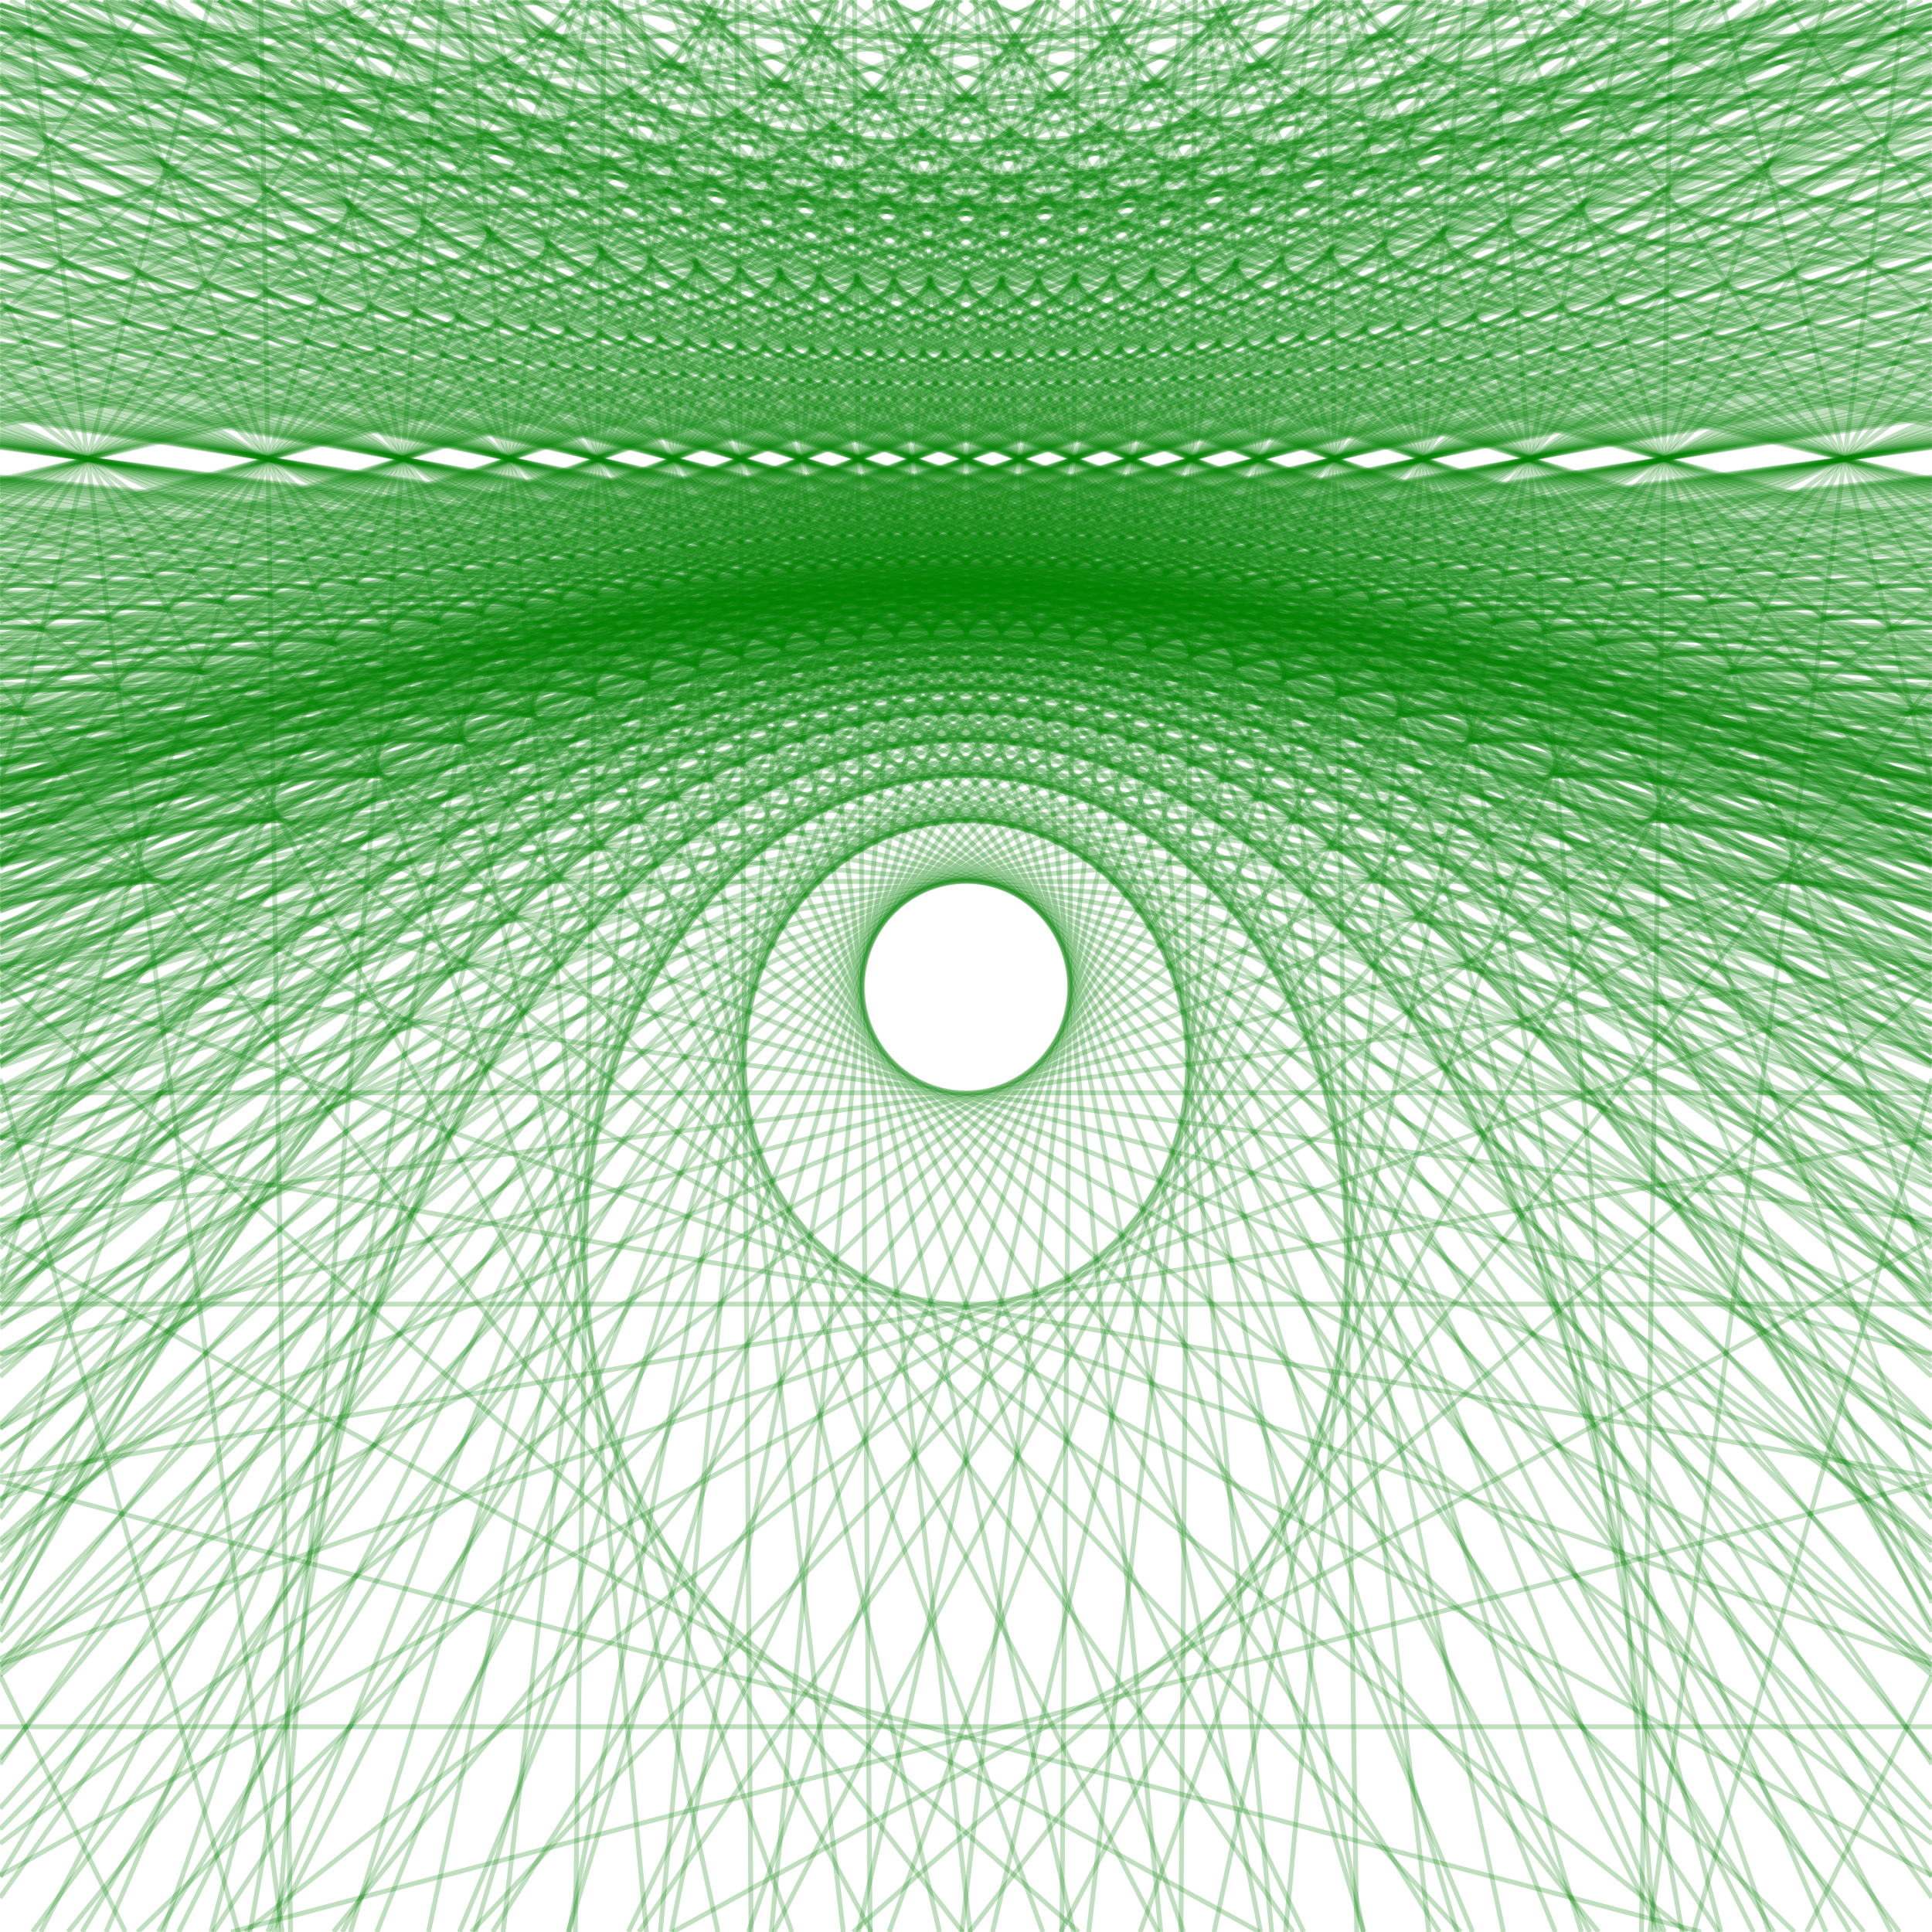 <?xml version="1.0" encoding="UTF-8"?>
<!DOCTYPE svg PUBLIC "-//W3C//DTD SVG 1.1//EN"
    "http://www.w3.org/Graphics/SVG/1.1/DTD/svg11.dtd"><svg width="400" height="400" stroke="black" fill="none" fill-opacity="0.75" font-style="italic" font-family="CMU Serif, sans-serif" xmlns="http://www.w3.org/2000/svg" xmlns:xlink="http://www.w3.org/1999/xlink" version="1.1"><filter id="blur"><feGaussianBlur stdDeviation="2"/></filter><rect width="100%" height="100%" fill="white" stroke="none" fill-opacity="1"/><polygon points="181.0,0.0 261.0,400.0 " stroke-opacity="0.25" stroke="green"/><polygon points="162.0,0.0 322.0,400.0 " stroke-opacity="0.25" stroke="green"/><polygon points="143.0,-5.684341886080802e-14 383,400 " stroke-opacity="0.25" stroke="green"/><polygon points="124,0.0 400.0,345.0 " stroke-opacity="0.25" stroke="green"/><polygon points="105,-5.684341886080802e-14 400.0,295.0 " stroke-opacity="0.25" stroke="green"/><polygon points="86,-5.684341886080802e-14 400.0,261.667 " stroke-opacity="0.25" stroke="green"/><polygon points="67,0.0 400.0,237.857 " stroke-opacity="0.25" stroke="green"/><polygon points="48,0.0 400.0,220 " stroke-opacity="0.25" stroke="green"/><polygon points="29,0.0 400.0,206.111 " stroke-opacity="0.25" stroke="green"/><polygon points="10,0.0 400.0,195 " stroke-opacity="0.25" stroke="green"/><polygon points="0.0,4.091 400.0,185.909 " stroke-opacity="0.25" stroke="green"/><polygon points="0.0,11.667 400.0,178.333 " stroke-opacity="0.25" stroke="green"/><polygon points="0.0,18.077 400.0,171.923 " stroke-opacity="0.25" stroke="green"/><polygon points="0.0,23.571 400.0,166.429 " stroke-opacity="0.25" stroke="green"/><polygon points="0.0,28.333 400.0,161.667 " stroke-opacity="0.25" stroke="green"/><polygon points="201.916,0.0 240.315,400.0 " stroke-opacity="0.25" stroke="green"/><polygon points="182.812,0.0 301.651,400.0 " stroke-opacity="0.25" stroke="green"/><polygon points="163.707,0.0 362.987,400.0 " stroke-opacity="0.25" stroke="green"/><polygon points="144.602,0.0 400,365.218 " stroke-opacity="0.25" stroke="green"/><polygon points="125.498,0.0 400,304.866 " stroke-opacity="0.25" stroke="green"/><polygon points="106.393,0.0 400.0,266.551 " stroke-opacity="0.25" stroke="green"/><polygon points="87.288,-5.684341886080802e-14 400.0,240.066 " stroke-opacity="0.25" stroke="green"/><polygon points="68.184,5.684341886080802e-14 400.0,220.665 " stroke-opacity="0.25" stroke="green"/><polygon points="49.079,0.0 400,205.842 " stroke-opacity="0.25" stroke="green"/><polygon points="29.974,5.684341886080802e-14 400.0,194.146 " stroke-opacity="0.25" stroke="green"/><polygon points="10.87,0.0 400.0,184.683 " stroke-opacity="0.25" stroke="green"/><polygon points="5.684341886080802e-14,3.568 400,176.869 " stroke-opacity="0.25" stroke="green"/><polygon points="-5.684341886080802e-14,10.896 400,170.308 " stroke-opacity="0.25" stroke="green"/><polygon points="0.0,17.136 400.0,164.72 " stroke-opacity="0.25" stroke="green"/><polygon points="-5.684341886080802e-14,22.514 400,159.904 " stroke-opacity="0.25" stroke="green"/><polygon points="223.087,0.0 219.851,400.0 " stroke-opacity="0.25" stroke="green"/><polygon points="203.662,0.0 282.214,400.0 " stroke-opacity="0.25" stroke="green"/><polygon points="184.238,-5.684341886080802e-14 344.577,400 " stroke-opacity="0.25" stroke="green"/><polygon points="164.813,0.0 400.0,388.535 " stroke-opacity="0.25" stroke="green"/><polygon points="145.389,0.0 400.0,314.418 " stroke-opacity="0.25" stroke="green"/><polygon points="125.964,-5.684341886080802e-14 400.0,270.185 " stroke-opacity="0.25" stroke="green"/><polygon points="106.54,0.0 400.0,240.794 " stroke-opacity="0.25" stroke="green"/><polygon points="87.116,-5.684341886080802e-14 400.0,219.848 " stroke-opacity="0.25" stroke="green"/><polygon points="67.691,0.0 400.0,204.164 " stroke-opacity="0.25" stroke="green"/><polygon points="48.267,0.0 400,191.981 " stroke-opacity="0.25" stroke="green"/><polygon points="28.842,0.0 400.0,182.245 " stroke-opacity="0.25" stroke="green"/><polygon points="9.418,-5.684341886080802e-14 400.0,174.285 " stroke-opacity="0.25" stroke="green"/><polygon points="0.0,4.092 400.0,167.656 " stroke-opacity="0.25" stroke="green"/><polygon points="0.0,11.106 400.0,162.05 " stroke-opacity="0.25" stroke="green"/><polygon points="0.0,17.116 400.0,157.247 " stroke-opacity="0.25" stroke="green"/><polygon points="245.006,0.0 199.155,400.0 " stroke-opacity="0.25" stroke="green"/><polygon points="225.028,5.684341886080802e-14 263.294,400 " stroke-opacity="0.25" stroke="green"/><polygon points="205.051,0.0 327.434,400.0 " stroke-opacity="0.25" stroke="green"/><polygon points="185.073,5.684341886080802e-14 391.573,400 " stroke-opacity="0.25" stroke="green"/><polygon points="165.095,0.0 400.0,323.319 " stroke-opacity="0.25" stroke="green"/><polygon points="145.117,0.0 400.0,272.068 " stroke-opacity="0.25" stroke="green"/><polygon points="125.139,-5.684341886080802e-14 400.0,239.608 " stroke-opacity="0.25" stroke="green"/><polygon points="105.162,5.684341886080802e-14 400.0,217.205 " stroke-opacity="0.25" stroke="green"/><polygon points="85.184,5.684341886080802e-14 400,200.812 " stroke-opacity="0.25" stroke="green"/><polygon points="65.206,5.684341886080802e-14 400.0,188.298 " stroke-opacity="0.25" stroke="green"/><polygon points="45.228,0.0 400.0,178.43 " stroke-opacity="0.25" stroke="green"/><polygon points="25.251,0.0 400.0,170.45 " stroke-opacity="0.25" stroke="green"/><polygon points="5.273,-5.684341886080802e-14 400.0,163.863 " stroke-opacity="0.25" stroke="green"/><polygon points="-5.684341886080802e-14,5.614 400,158.334 " stroke-opacity="0.25" stroke="green"/><polygon points="-5.684341886080802e-14,12.258 400,153.627 " stroke-opacity="0.25" stroke="green"/><polygon points="268.248,0.0 177.727,400.0 " stroke-opacity="0.25" stroke="green"/><polygon points="247.45,-5.684341886080802e-14 244.5,400 " stroke-opacity="0.25" stroke="green"/><polygon points="226.651,0.0 311.273,400.0 " stroke-opacity="0.25" stroke="green"/><polygon points="205.853,-5.684341886080802e-14 378.046,400 " stroke-opacity="0.25" stroke="green"/><polygon points="185.055,-5.684341886080802e-14 400,330.986 " stroke-opacity="0.25" stroke="green"/><polygon points="164.257,0.0 400,271.488 " stroke-opacity="0.25" stroke="green"/><polygon points="143.459,0.0 400.0,235.951 " stroke-opacity="0.25" stroke="green"/><polygon points="122.661,0.0 400,212.327 " stroke-opacity="0.25" stroke="green"/><polygon points="101.863,0.0 400,195.485 " stroke-opacity="0.25" stroke="green"/><polygon points="81.065,0.0 400,182.871 " stroke-opacity="0.25" stroke="green"/><polygon points="60.267,5.684341886080802e-14 400,173.071 " stroke-opacity="0.25" stroke="green"/><polygon points="39.469,-5.684341886080802e-14 400,165.237 " stroke-opacity="0.25" stroke="green"/><polygon points="18.671,0.0 400,158.833 " stroke-opacity="0.25" stroke="green"/><polygon points="0.0,0.812 400.0,153.498 " stroke-opacity="0.25" stroke="green"/><polygon points="0.0,8.076 400.0,148.987 " stroke-opacity="0.25" stroke="green"/><polygon points="293.531,-5.684341886080802e-14 154.967,400 " stroke-opacity="0.25" stroke="green"/><polygon points="271.591,0.0 225.403,400.0 " stroke-opacity="0.25" stroke="green"/><polygon points="249.652,5.684341886080802e-14 295.84,400 " stroke-opacity="0.25" stroke="green"/><polygon points="227.713,0.0 366.277,400.0 " stroke-opacity="0.25" stroke="green"/><polygon points="205.774,-5.684341886080802e-14 400.0,336.41 " stroke-opacity="0.25" stroke="green"/><polygon points="183.834,5.684341886080802e-14 400,267.436 " stroke-opacity="0.25" stroke="green"/><polygon points="161.895,-5.684341886080802e-14 400.0,229.117 " stroke-opacity="0.25" stroke="green"/><polygon points="139.956,0.0 400,204.732 " stroke-opacity="0.25" stroke="green"/><polygon points="118.016,5.684341886080802e-14 400.0,187.85 " stroke-opacity="0.25" stroke="green"/><polygon points="96.077,0.0 400.0,175.47 " stroke-opacity="0.25" stroke="green"/><polygon points="74.138,0.0 400.0,166.003 " stroke-opacity="0.25" stroke="green"/><polygon points="52.198,0.0 400,158.529 " stroke-opacity="0.25" stroke="green"/><polygon points="30.259,-5.684341886080802e-14 400.0,152.479 " stroke-opacity="0.25" stroke="green"/><polygon points="8.32,0.0 400.0,147.48 " stroke-opacity="0.25" stroke="green"/><polygon points="5.684341886080802e-14,4.718 400,143.282 " stroke-opacity="0.25" stroke="green"/><polygon points="321.823,0.0 130.092,400.0 " stroke-opacity="0.25" stroke="green"/><polygon points="298.338,0.0 205.492,400.0 " stroke-opacity="0.25" stroke="green"/><polygon points="274.853,0.0 280.892,400.0 " stroke-opacity="0.25" stroke="green"/><polygon points="251.367,0.0 356.292,400.0 " stroke-opacity="0.25" stroke="green"/><polygon points="227.882,-5.684341886080802e-14 400.0,337.801 " stroke-opacity="0.25" stroke="green"/><polygon points="204.397,0.0 400,258.482 " stroke-opacity="0.25" stroke="green"/><polygon points="180.911,0.0 400.0,218.226 " stroke-opacity="0.25" stroke="green"/><polygon points="157.426,0.0 400.0,193.878 " stroke-opacity="0.25" stroke="green"/><polygon points="133.941,0.0 400,177.565 " stroke-opacity="0.25" stroke="green"/><polygon points="110.456,0.0 400.0,165.872 " stroke-opacity="0.25" stroke="green"/><polygon points="86.97,0.0 400.0,157.08 " stroke-opacity="0.25" stroke="green"/><polygon points="63.485,0.0 400.0,150.229 " stroke-opacity="0.25" stroke="green"/><polygon points="40,0.0 400.0,144.739 " stroke-opacity="0.25" stroke="green"/><polygon points="16.514,0.0 400.0,140.242 " stroke-opacity="0.25" stroke="green"/><polygon points="5.684341886080802e-14,2.338 400,136.491 " stroke-opacity="0.25" stroke="green"/><polygon points="354.514,5.684341886080802e-14 102.003,400 " stroke-opacity="0.25" stroke="green"/><polygon points="328.947,-5.684341886080802e-14 184.086,400 " stroke-opacity="0.25" stroke="green"/><polygon points="303.38,0.0 266.17,400.0 " stroke-opacity="0.25" stroke="green"/><polygon points="277.813,-5.684341886080802e-14 348.254,400 " stroke-opacity="0.25" stroke="green"/><polygon points="252.246,0.0 400,331.862 " stroke-opacity="0.25" stroke="green"/><polygon points="226.679,5.684341886080802e-14 400,242.626 " stroke-opacity="0.25" stroke="green"/><polygon points="201.112,-5.684341886080802e-14 400,202.229 " stroke-opacity="0.25" stroke="green"/><polygon points="175.545,0.0 400.0,179.19 " stroke-opacity="0.25" stroke="green"/><polygon points="149.978,5.684341886080802e-14 400,164.301 " stroke-opacity="0.25" stroke="green"/><polygon points="124.411,0.0 400.0,153.887 " stroke-opacity="0.25" stroke="green"/><polygon points="98.844,0.0 400,146.193 " stroke-opacity="0.25" stroke="green"/><polygon points="73.277,0.0 400.0,140.278 " stroke-opacity="0.25" stroke="green"/><polygon points="47.71,0.0 400.0,135.588 " stroke-opacity="0.25" stroke="green"/><polygon points="22.143,5.684341886080802e-14 400,131.779 " stroke-opacity="0.25" stroke="green"/><polygon points="-5.684341886080802e-14,1.092 400,128.623 " stroke-opacity="0.25" stroke="green"/><polygon points="393.727,-5.684341886080802e-14 69.041,400 " stroke-opacity="0.25" stroke="green"/><polygon points="365.332,0.0 160.204,400.0 " stroke-opacity="0.25" stroke="green"/><polygon points="336.937,0.0 251.367,400.0 " stroke-opacity="0.25" stroke="green"/><polygon points="308.542,0.0 342.53,400.0 " stroke-opacity="0.25" stroke="green"/><polygon points="280.147,0.0 400,312.227 " stroke-opacity="0.25" stroke="green"/><polygon points="251.752,0.0 400.0,217.13 " stroke-opacity="0.25" stroke="green"/><polygon points="223.357,-5.684341886080802e-14 400,179.944 " stroke-opacity="0.25" stroke="green"/><polygon points="194.962,0.0 400.0,160.117 " stroke-opacity="0.25" stroke="green"/><polygon points="166.567,0.0 400.0,147.794 " stroke-opacity="0.25" stroke="green"/><polygon points="138.172,0.0 400.0,139.393 " stroke-opacity="0.25" stroke="green"/><polygon points="109.777,0.0 400.0,133.299 " stroke-opacity="0.25" stroke="green"/><polygon points="81.382,0.0 400,128.676 " stroke-opacity="0.25" stroke="green"/><polygon points="52.987,5.684341886080802e-14 400.0,125.049 " stroke-opacity="0.25" stroke="green"/><polygon points="24.592,0.0 400,122.127 " stroke-opacity="0.25" stroke="green"/><polygon points="0.0,1.128 400.0,119.723 " stroke-opacity="0.25" stroke="green"/><polygon points="400,41.454 28.503,400.0 " stroke-opacity="0.25" stroke="green"/><polygon points="400,15.272 132.282,400 " stroke-opacity="0.25" stroke="green"/><polygon points="378.302,0.0 236.062,400.0 " stroke-opacity="0.25" stroke="green"/><polygon points="345.977,-5.684341886080802e-14 339.841,400 " stroke-opacity="0.25" stroke="green"/><polygon points="313.653,0.0 400,265.75 " stroke-opacity="0.25" stroke="green"/><polygon points="281.328,-5.684341886080802e-14 400.0,178.406 " stroke-opacity="0.25" stroke="green"/><polygon points="249.003,0.0 400,150.18 " stroke-opacity="0.25" stroke="green"/><polygon points="216.679,0.0 400.0,136.228 " stroke-opacity="0.25" stroke="green"/><polygon points="184.354,0.0 400,127.907 " stroke-opacity="0.25" stroke="green"/><polygon points="152.029,0.0 400.0,122.381 " stroke-opacity="0.25" stroke="green"/><polygon points="119.704,0.0 400.0,118.444 " stroke-opacity="0.25" stroke="green"/><polygon points="87.38,-5.684341886080802e-14 400,115.497 " stroke-opacity="0.25" stroke="green"/><polygon points="55.055,0.0 400.0,113.208 " stroke-opacity="0.25" stroke="green"/><polygon points="22.73,0.0 400,111.379 " stroke-opacity="0.25" stroke="green"/><polygon points="0.0,2.574 400.0,109.884 " stroke-opacity="0.25" stroke="green"/><polygon points="0.0,381.675 400.0,81.386 " stroke-opacity="0.25" stroke="green"/><polygon points="400.0,75.543 97.59,400.0 " stroke-opacity="0.25" stroke="green"/><polygon points="400.0,60.916 219.59,400.0 " stroke-opacity="0.25" stroke="green"/><polygon points="394.41,0.0 341.59,400.0 " stroke-opacity="0.25" stroke="green"/><polygon points="356.41,-5.684341886080802e-14 400.0,162.679 " stroke-opacity="0.25" stroke="green"/><polygon points="318.41,0.0 400.0,122.15 " stroke-opacity="0.25" stroke="green"/><polygon points="280.41,0.0 400.0,111.981 " stroke-opacity="0.25" stroke="green"/><polygon points="242.41,0.0 400,107.354 " stroke-opacity="0.25" stroke="green"/><polygon points="204.41,0.0 400,104.708 " stroke-opacity="0.25" stroke="green"/><polygon points="166.41,0.0 400.0,102.996 " stroke-opacity="0.25" stroke="green"/><polygon points="128.41,-5.684341886080802e-14 400.0,101.797 " stroke-opacity="0.25" stroke="green"/><polygon points="90.41,0.0 400,100.911 " stroke-opacity="0.25" stroke="green"/><polygon points="52.41,0.0 400.0,100.229 " stroke-opacity="0.25" stroke="green"/><polygon points="14.41,0.0 400.0,99.688 " stroke-opacity="0.25" stroke="green"/><polygon points="5.684341886080802e-14,5.527 400,99.249 " stroke-opacity="0.25" stroke="green"/><polygon points="0.0,343.435 400.0,115.426 " stroke-opacity="0.25" stroke="green"/><polygon points="400,123.381 50.741,400.0 " stroke-opacity="0.25" stroke="green"/><polygon points="400,141.484 200.715,400.0 " stroke-opacity="0.25" stroke="green"/><polygon points="400.0,223.362 350.689,400 " stroke-opacity="0.25" stroke="green"/><polygon points="368.928,5.684341886080802e-14 400.0,44.12 " stroke-opacity="0.25" stroke="green"/><polygon points="322.214,0.0 400.0,65.038 " stroke-opacity="0.25" stroke="green"/><polygon points="275.501,-5.684341886080802e-14 400.0,73.768 " stroke-opacity="0.25" stroke="green"/><polygon points="228.788,0.0 400.0,78.558 " stroke-opacity="0.25" stroke="green"/><polygon points="182.075,0.0 400,81.585 " stroke-opacity="0.25" stroke="green"/><polygon points="135.361,0.0 400.0,83.67 " stroke-opacity="0.25" stroke="green"/><polygon points="88.648,0.0 400.0,85.195 " stroke-opacity="0.25" stroke="green"/><polygon points="41.935,-5.684341886080802e-14 400.0,86.358 " stroke-opacity="0.25" stroke="green"/><polygon points="0.0,1.03 400.0,87.274 " stroke-opacity="0.25" stroke="green"/><polygon points="5.684341886080802e-14,10.038 400,88.014 " stroke-opacity="0.25" stroke="green"/><polygon points="0.0,310.249 400.0,145.672 " stroke-opacity="0.25" stroke="green"/><polygon points="0.0,388.372 400.0,164.063 " stroke-opacity="0.25" stroke="green"/><polygon points="400.0,203.409 176.664,400.0 " stroke-opacity="0.25" stroke="green"/><polygon points="400.0,346.942 374.064,400.0 " stroke-opacity="0.25" stroke="green"/><polygon points="385.14,0.0 400.0,10.229 " stroke-opacity="0.25" stroke="green"/><polygon points="323.654,0.0 400.0,36.355 " stroke-opacity="0.25" stroke="green"/><polygon points="262.169,0.0 400,50.171 " stroke-opacity="0.25" stroke="green"/><polygon points="200.684,0.0 400.0,58.718 " stroke-opacity="0.25" stroke="green"/><polygon points="139.199,0.0 400.0,64.528 " stroke-opacity="0.25" stroke="green"/><polygon points="77.713,-5.684341886080802e-14 400.0,68.734 " stroke-opacity="0.25" stroke="green"/><polygon points="16.228,0.0 400,71.92 " stroke-opacity="0.25" stroke="green"/><polygon points="5.684341886080802e-14,7.564 400,74.417 " stroke-opacity="0.25" stroke="green"/><polygon points="0.0,16.099 400.0,76.426 " stroke-opacity="0.25" stroke="green"/><polygon points="-5.684341886080802e-14,280.425 400,173.55 " stroke-opacity="0.25" stroke="green"/><polygon points="-5.684341886080802e-14,344.569 400,200.722 " stroke-opacity="0.25" stroke="green"/><polygon points="400.0,256.638 139.255,400.0 " stroke-opacity="0.25" stroke="green"/><polygon points="318.461,0.0 400.0,20.628 " stroke-opacity="0.25" stroke="green"/><polygon points="227.076,-5.684341886080802e-14 400.0,35.184 " stroke-opacity="0.25" stroke="green"/><polygon points="135.692,0.0 400,44.975 " stroke-opacity="0.25" stroke="green"/><polygon points="44.307,0.0 400.0,52.012 " stroke-opacity="0.25" stroke="green"/><polygon points="0.0,6.035 400.0,57.313 " stroke-opacity="0.25" stroke="green"/><polygon points="0.0,15.802 400.0,61.45 " stroke-opacity="0.25" stroke="green"/><polygon points="0.0,23.636 400.0,64.769 " stroke-opacity="0.25" stroke="green"/><polygon points="0.0,252.743 400.0,200.119 " stroke-opacity="0.25" stroke="green"/><polygon points="-5.684341886080802e-14,305.809 400,235.481 " stroke-opacity="0.25" stroke="green"/><polygon points="400,306.697 47.846,400.0 " stroke-opacity="0.25" stroke="green"/><polygon points="285.186,0.0 400.0,11.936 " stroke-opacity="0.25" stroke="green"/><polygon points="103.417,0.0 400.0,25.717 " stroke-opacity="0.25" stroke="green"/><polygon points="0.0,5.827 400.0,35.576 " stroke-opacity="0.25" stroke="green"/><polygon points="0.0,16.936 400.0,42.979 " stroke-opacity="0.25" stroke="green"/><polygon points="0.0,25.583 400.0,48.741 " stroke-opacity="0.25" stroke="green"/><polygon points="0.0,32.506 400.0,53.355 " stroke-opacity="0.25" stroke="green"/><polygon points="0.0,226.25 400.0,226.25 " stroke-opacity="0.25" stroke="green"/><polygon points="0.0,270.0 400.0,270.0 " stroke-opacity="0.25" stroke="green"/><polygon points="0.0,357.5 400.0,357.5 " stroke-opacity="0.25" stroke="green"/><polygon points="0.0,7.5 400.0,7.5 " stroke-opacity="0.25" stroke="green"/><polygon points="0.0,20.0 400.0,20.0 " stroke-opacity="0.25" stroke="green"/><polygon points="0.0,29.375 400.0,29.375 " stroke-opacity="0.25" stroke="green"/><polygon points="0.0,36.667 400.0,36.667 " stroke-opacity="0.25" stroke="green"/><polygon points="0.0,42.5 400.0,42.5 " stroke-opacity="0.25" stroke="green"/><polygon points="0.0,200.119 400.0,252.743 " stroke-opacity="0.25" stroke="green"/><polygon points="-5.684341886080802e-14,235.481 400,305.809 " stroke-opacity="0.25" stroke="green"/><polygon points="0.0,306.697 352.154,400 " stroke-opacity="0.25" stroke="green"/><polygon points="0.0,11.936 114.814,-5.684341886080802e-14 " stroke-opacity="0.25" stroke="green"/><polygon points="0.0,25.717 296.583,0.0 " stroke-opacity="0.25" stroke="green"/><polygon points="-5.684341886080802e-14,35.576 400,5.827 " stroke-opacity="0.25" stroke="green"/><polygon points="0.0,42.979 400.0,16.936 " stroke-opacity="0.25" stroke="green"/><polygon points="0.0,48.741 400.0,25.583 " stroke-opacity="0.25" stroke="green"/><polygon points="0.0,53.355 400.0,32.506 " stroke-opacity="0.25" stroke="green"/><polygon points="0.0,173.55 400.0,280.425 " stroke-opacity="0.25" stroke="green"/><polygon points="-5.684341886080802e-14,200.722 400,344.569 " stroke-opacity="0.25" stroke="green"/><polygon points="0.0,256.638 260.745,400.0 " stroke-opacity="0.25" stroke="green"/><polygon points="0.0,20.628 81.539,0.0 " stroke-opacity="0.25" stroke="green"/><polygon points="0.0,35.184 172.924,-5.684341886080802e-14 " stroke-opacity="0.25" stroke="green"/><polygon points="-5.684341886080802e-14,44.975 264.308,0.0 " stroke-opacity="0.25" stroke="green"/><polygon points="0.0,52.012 355.693,5.684341886080802e-14 " stroke-opacity="0.25" stroke="green"/><polygon points="0.0,57.313 400.0,6.035 " stroke-opacity="0.25" stroke="green"/><polygon points="0.0,61.45 400.0,15.802 " stroke-opacity="0.25" stroke="green"/><polygon points="0.0,64.769 400.0,23.636 " stroke-opacity="0.25" stroke="green"/><polygon points="0.0,145.672 400.0,310.249 " stroke-opacity="0.25" stroke="green"/><polygon points="0.0,164.063 400.0,388.372 " stroke-opacity="0.25" stroke="green"/><polygon points="5.684341886080802e-14,203.409 223.336,400.0 " stroke-opacity="0.25" stroke="green"/><polygon points="-5.684341886080802e-14,346.942 25.936,400 " stroke-opacity="0.25" stroke="green"/><polygon points="5.684341886080802e-14,10.229 14.86,-5.684341886080802e-14 " stroke-opacity="0.25" stroke="green"/><polygon points="0.0,36.355 76.346,0.0 " stroke-opacity="0.25" stroke="green"/><polygon points="5.684341886080802e-14,50.171 137.831,0.0 " stroke-opacity="0.25" stroke="green"/><polygon points="0.0,58.718 199.316,-5.684341886080802e-14 " stroke-opacity="0.25" stroke="green"/><polygon points="-5.684341886080802e-14,64.528 260.801,0.0 " stroke-opacity="0.25" stroke="green"/><polygon points="-5.684341886080802e-14,68.734 322.287,-5.684341886080802e-14 " stroke-opacity="0.25" stroke="green"/><polygon points="-5.684341886080802e-14,71.92 383.772,0.0 " stroke-opacity="0.25" stroke="green"/><polygon points="5.684341886080802e-14,74.417 400,7.564 " stroke-opacity="0.25" stroke="green"/><polygon points="0.0,76.426 400.0,16.099 " stroke-opacity="0.25" stroke="green"/><polygon points="-5.684341886080802e-14,115.426 400,343.435 " stroke-opacity="0.25" stroke="green"/><polygon points="0.0,123.381 349.259,400 " stroke-opacity="0.25" stroke="green"/><polygon points="-5.684341886080802e-14,141.484 199.285,400 " stroke-opacity="0.25" stroke="green"/><polygon points="0.0,223.362 49.311,400 " stroke-opacity="0.25" stroke="green"/><polygon points="0.0,44.12 31.072,0.0 " stroke-opacity="0.25" stroke="green"/><polygon points="0.0,65.038 77.786,0.0 " stroke-opacity="0.25" stroke="green"/><polygon points="5.684341886080802e-14,73.768 124.499,0.0 " stroke-opacity="0.25" stroke="green"/><polygon points="0.0,78.558 171.212,5.684341886080802e-14 " stroke-opacity="0.25" stroke="green"/><polygon points="0.0,81.585 217.925,0.0 " stroke-opacity="0.25" stroke="green"/><polygon points="-5.684341886080802e-14,83.67 264.639,0.0 " stroke-opacity="0.25" stroke="green"/><polygon points="0.0,85.195 311.352,0.0 " stroke-opacity="0.25" stroke="green"/><polygon points="0.0,86.358 358.065,0.0 " stroke-opacity="0.25" stroke="green"/><polygon points="0.0,87.274 400.0,1.03 " stroke-opacity="0.25" stroke="green"/><polygon points="5.684341886080802e-14,88.014 400,10.038 " stroke-opacity="0.25" stroke="green"/><polygon points="0.0,81.386 400.0,381.675 " stroke-opacity="0.25" stroke="green"/><polygon points="5.684341886080802e-14,75.543 302.41,400.0 " stroke-opacity="0.25" stroke="green"/><polygon points="0.0,60.916 180.41,400.0 " stroke-opacity="0.25" stroke="green"/><polygon points="5.59,0.0 58.41,400.0 " stroke-opacity="0.25" stroke="green"/><polygon points="0.0,162.679 43.59,0.0 " stroke-opacity="0.25" stroke="green"/><polygon points="0.0,122.15 81.59,0.0 " stroke-opacity="0.25" stroke="green"/><polygon points="0.0,111.981 119.59,0.0 " stroke-opacity="0.25" stroke="green"/><polygon points="0.0,107.354 157.59,0.0 " stroke-opacity="0.25" stroke="green"/><polygon points="0.0,104.708 195.59,0.0 " stroke-opacity="0.25" stroke="green"/><polygon points="5.684341886080802e-14,102.996 233.59,5.684341886080802e-14 " stroke-opacity="0.25" stroke="green"/><polygon points="5.684341886080802e-14,101.797 271.59,0.0 " stroke-opacity="0.25" stroke="green"/><polygon points="-5.684341886080802e-14,100.911 309.59,0.0 " stroke-opacity="0.25" stroke="green"/><polygon points="0.0,100.229 347.59,0.0 " stroke-opacity="0.25" stroke="green"/><polygon points="0.0,99.688 385.59,0.0 " stroke-opacity="0.25" stroke="green"/><polygon points="0.0,99.249 400.0,5.527 " stroke-opacity="0.25" stroke="green"/><polygon points="-5.684341886080802e-14,41.454 371.497,400 " stroke-opacity="0.25" stroke="green"/><polygon points="5.684341886080802e-14,15.272 267.718,400.0 " stroke-opacity="0.25" stroke="green"/><polygon points="21.698,0.0 163.938,400.0 " stroke-opacity="0.25" stroke="green"/><polygon points="54.023,0.0 60.159,400.0 " stroke-opacity="0.25" stroke="green"/><polygon points="-5.684341886080802e-14,265.75 86.347,0.0 " stroke-opacity="0.25" stroke="green"/><polygon points="0.0,178.406 118.672,0.0 " stroke-opacity="0.25" stroke="green"/><polygon points="-5.684341886080802e-14,150.18 150.997,0.0 " stroke-opacity="0.25" stroke="green"/><polygon points="0.0,136.228 183.321,0.0 " stroke-opacity="0.25" stroke="green"/><polygon points="-5.684341886080802e-14,127.907 215.646,0.0 " stroke-opacity="0.25" stroke="green"/><polygon points="0.0,122.381 247.971,-5.684341886080802e-14 " stroke-opacity="0.25" stroke="green"/><polygon points="0.0,118.444 280.296,0.0 " stroke-opacity="0.25" stroke="green"/><polygon points="-5.684341886080802e-14,115.497 312.62,-5.684341886080802e-14 " stroke-opacity="0.25" stroke="green"/><polygon points="0.0,113.208 344.945,-5.684341886080802e-14 " stroke-opacity="0.25" stroke="green"/><polygon points="-5.684341886080802e-14,111.379 377.27,-5.684341886080802e-14 " stroke-opacity="0.25" stroke="green"/><polygon points="0.0,109.884 400.0,2.574 " stroke-opacity="0.25" stroke="green"/><polygon points="6.273,0.0 330.959,400.0 " stroke-opacity="0.25" stroke="green"/><polygon points="34.668,5.684341886080802e-14 239.796,400 " stroke-opacity="0.25" stroke="green"/><polygon points="63.063,0.0 148.633,400.0 " stroke-opacity="0.25" stroke="green"/><polygon points="91.458,5.684341886080802e-14 57.47,400 " stroke-opacity="0.25" stroke="green"/><polygon points="0.0,312.227 119.853,0.0 " stroke-opacity="0.25" stroke="green"/><polygon points="0.0,217.13 148.248,0.0 " stroke-opacity="0.25" stroke="green"/><polygon points="0.0,179.944 176.643,0.0 " stroke-opacity="0.25" stroke="green"/><polygon points="0.0,160.117 205.038,-5.684341886080802e-14 " stroke-opacity="0.25" stroke="green"/><polygon points="5.684341886080802e-14,147.794 233.433,0.0 " stroke-opacity="0.25" stroke="green"/><polygon points="0.0,139.393 261.828,0.0 " stroke-opacity="0.25" stroke="green"/><polygon points="0.0,133.299 290.223,0.0 " stroke-opacity="0.25" stroke="green"/><polygon points="-5.684341886080802e-14,128.676 318.618,0.0 " stroke-opacity="0.25" stroke="green"/><polygon points="-5.684341886080802e-14,125.049 347.013,-5.684341886080802e-14 " stroke-opacity="0.25" stroke="green"/><polygon points="-5.684341886080802e-14,122.127 375.408,0.0 " stroke-opacity="0.25" stroke="green"/><polygon points="0.0,119.723 400.0,1.128 " stroke-opacity="0.25" stroke="green"/><polygon points="45.486,0.0 297.997,400.0 " stroke-opacity="0.25" stroke="green"/><polygon points="71.053,-5.684341886080802e-14 215.914,400 " stroke-opacity="0.25" stroke="green"/><polygon points="96.62,5.684341886080802e-14 133.83,400 " stroke-opacity="0.25" stroke="green"/><polygon points="122.187,-5.684341886080802e-14 51.746,400 " stroke-opacity="0.25" stroke="green"/><polygon points="0.0,331.862 147.754,0.0 " stroke-opacity="0.25" stroke="green"/><polygon points="0.0,242.626 173.321,0.0 " stroke-opacity="0.25" stroke="green"/><polygon points="-5.684341886080802e-14,202.229 198.888,0.0 " stroke-opacity="0.25" stroke="green"/><polygon points="0.0,179.19 224.455,5.684341886080802e-14 " stroke-opacity="0.25" stroke="green"/><polygon points="-5.684341886080802e-14,164.301 250.022,0.0 " stroke-opacity="0.25" stroke="green"/><polygon points="0.0,153.887 275.589,-5.684341886080802e-14 " stroke-opacity="0.25" stroke="green"/><polygon points="-5.684341886080802e-14,146.193 301.156,-5.684341886080802e-14 " stroke-opacity="0.25" stroke="green"/><polygon points="0.0,140.278 326.723,0.0 " stroke-opacity="0.25" stroke="green"/><polygon points="-5.684341886080802e-14,135.588 352.29,5.684341886080802e-14 " stroke-opacity="0.25" stroke="green"/><polygon points="-5.684341886080802e-14,131.779 377.857,5.684341886080802e-14 " stroke-opacity="0.25" stroke="green"/><polygon points="-5.684341886080802e-14,128.623 400,1.092 " stroke-opacity="0.25" stroke="green"/><polygon points="78.177,0.0 269.908,400.0 " stroke-opacity="0.25" stroke="green"/><polygon points="101.662,0.0 194.508,400.0 " stroke-opacity="0.25" stroke="green"/><polygon points="125.147,-5.684341886080802e-14 119.108,400 " stroke-opacity="0.25" stroke="green"/><polygon points="148.633,0.0 43.708,400.0 " stroke-opacity="0.25" stroke="green"/><polygon points="-5.684341886080802e-14,337.801 172.118,-5.684341886080802e-14 " stroke-opacity="0.25" stroke="green"/><polygon points="0.0,258.482 195.603,-5.684341886080802e-14 " stroke-opacity="0.25" stroke="green"/><polygon points="0.0,218.226 219.089,-5.684341886080802e-14 " stroke-opacity="0.25" stroke="green"/><polygon points="-5.684341886080802e-14,193.878 242.574,-5.684341886080802e-14 " stroke-opacity="0.25" stroke="green"/><polygon points="-5.684341886080802e-14,177.565 266.059,-5.684341886080802e-14 " stroke-opacity="0.25" stroke="green"/><polygon points="0.0,165.872 289.544,5.684341886080802e-14 " stroke-opacity="0.25" stroke="green"/><polygon points="0.0,157.08 313.03,0.0 " stroke-opacity="0.25" stroke="green"/><polygon points="-5.684341886080802e-14,150.229 336.515,0.0 " stroke-opacity="0.25" stroke="green"/><polygon points="0.0,144.739 360,5.684341886080802e-14 " stroke-opacity="0.25" stroke="green"/><polygon points="0.0,140.242 383.486,0.0 " stroke-opacity="0.25" stroke="green"/><polygon points="5.684341886080802e-14,136.491 400,2.338 " stroke-opacity="0.25" stroke="green"/><polygon points="106.469,5.684341886080802e-14 245.033,400 " stroke-opacity="0.25" stroke="green"/><polygon points="128.409,0.0 174.597,400.0 " stroke-opacity="0.25" stroke="green"/><polygon points="150.348,0.0 104.16,400.0 " stroke-opacity="0.25" stroke="green"/><polygon points="172.287,0.0 33.723,400.0 " stroke-opacity="0.25" stroke="green"/><polygon points="0.0,336.41 194.226,-5.684341886080802e-14 " stroke-opacity="0.25" stroke="green"/><polygon points="0.0,267.436 216.166,0.0 " stroke-opacity="0.25" stroke="green"/><polygon points="0.0,229.117 238.105,0.0 " stroke-opacity="0.25" stroke="green"/><polygon points="0.0,204.732 260.044,5.684341886080802e-14 " stroke-opacity="0.25" stroke="green"/><polygon points="0.0,187.85 281.984,0.0 " stroke-opacity="0.25" stroke="green"/><polygon points="0.0,175.47 303.923,0.0 " stroke-opacity="0.25" stroke="green"/><polygon points="0.0,166.003 325.862,-5.684341886080802e-14 " stroke-opacity="0.25" stroke="green"/><polygon points="0.0,158.529 347.802,0.0 " stroke-opacity="0.25" stroke="green"/><polygon points="-5.684341886080802e-14,152.479 369.741,0.0 " stroke-opacity="0.25" stroke="green"/><polygon points="0.0,147.48 391.68,0.0 " stroke-opacity="0.25" stroke="green"/><polygon points="0.0,143.282 400.0,4.718 " stroke-opacity="0.25" stroke="green"/><polygon points="131.752,-5.684341886080802e-14 222.273,400 " stroke-opacity="0.25" stroke="green"/><polygon points="152.55,0.0 155.5,400.0 " stroke-opacity="0.25" stroke="green"/><polygon points="173.349,-5.684341886080802e-14 88.727,400 " stroke-opacity="0.25" stroke="green"/><polygon points="194.147,0.0 21.954,400.0 " stroke-opacity="0.25" stroke="green"/><polygon points="0.0,330.986 214.945,0.0 " stroke-opacity="0.25" stroke="green"/><polygon points="5.684341886080802e-14,271.488 235.743,-5.684341886080802e-14 " stroke-opacity="0.25" stroke="green"/><polygon points="0.0,235.951 256.541,0.0 " stroke-opacity="0.25" stroke="green"/><polygon points="-5.684341886080802e-14,212.327 277.339,-5.684341886080802e-14 " stroke-opacity="0.25" stroke="green"/><polygon points="0.0,195.485 298.137,0.0 " stroke-opacity="0.25" stroke="green"/><polygon points="-5.684341886080802e-14,182.871 318.935,0.0 " stroke-opacity="0.25" stroke="green"/><polygon points="0.0,173.071 339.733,0.0 " stroke-opacity="0.25" stroke="green"/><polygon points="-5.684341886080802e-14,165.237 360.531,0.0 " stroke-opacity="0.25" stroke="green"/><polygon points="0.0,158.833 381.329,0.0 " stroke-opacity="0.25" stroke="green"/><polygon points="0.0,153.498 400.0,0.812 " stroke-opacity="0.25" stroke="green"/><polygon points="-5.684341886080802e-14,148.987 400,8.076 " stroke-opacity="0.25" stroke="green"/><polygon points="154.994,0.0 200.845,400.0 " stroke-opacity="0.25" stroke="green"/><polygon points="174.972,-5.684341886080802e-14 136.706,400 " stroke-opacity="0.25" stroke="green"/><polygon points="194.949,-5.684341886080802e-14 72.566,400 " stroke-opacity="0.25" stroke="green"/><polygon points="214.927,-5.684341886080802e-14 8.427,400 " stroke-opacity="0.25" stroke="green"/><polygon points="0.0,323.319 234.905,0.0 " stroke-opacity="0.25" stroke="green"/><polygon points="0.0,272.068 254.883,-5.684341886080802e-14 " stroke-opacity="0.25" stroke="green"/><polygon points="0.0,239.608 274.861,0.0 " stroke-opacity="0.25" stroke="green"/><polygon points="0.0,217.205 294.838,-5.684341886080802e-14 " stroke-opacity="0.25" stroke="green"/><polygon points="-5.684341886080802e-14,200.812 314.816,-5.684341886080802e-14 " stroke-opacity="0.25" stroke="green"/><polygon points="5.684341886080802e-14,188.298 334.794,0.0 " stroke-opacity="0.25" stroke="green"/><polygon points="0.0,178.43 354.772,0.0 " stroke-opacity="0.25" stroke="green"/><polygon points="0.0,170.45 374.749,-5.684341886080802e-14 " stroke-opacity="0.25" stroke="green"/><polygon points="0.0,163.863 394.727,0.0 " stroke-opacity="0.25" stroke="green"/><polygon points="-5.684341886080802e-14,158.334 400,5.614 " stroke-opacity="0.25" stroke="green"/><polygon points="-5.684341886080802e-14,153.627 400,12.258 " stroke-opacity="0.25" stroke="green"/><polygon points="176.913,0.0 180.149,400.0 " stroke-opacity="0.25" stroke="green"/><polygon points="196.338,0.0 117.786,400.0 " stroke-opacity="0.25" stroke="green"/><polygon points="215.762,0.0 55.423,400.0 " stroke-opacity="0.25" stroke="green"/><polygon points="0.0,388.535 235.187,0.0 " stroke-opacity="0.25" stroke="green"/><polygon points="5.684341886080802e-14,314.418 254.611,-5.684341886080802e-14 " stroke-opacity="0.25" stroke="green"/><polygon points="0.0,270.185 274.036,0.0 " stroke-opacity="0.25" stroke="green"/><polygon points="0.0,240.794 293.46,0.0 " stroke-opacity="0.25" stroke="green"/><polygon points="0.0,219.848 312.884,-5.684341886080802e-14 " stroke-opacity="0.25" stroke="green"/><polygon points="0.0,204.164 332.309,0.0 " stroke-opacity="0.25" stroke="green"/><polygon points="0.0,191.981 351.733,0.0 " stroke-opacity="0.25" stroke="green"/><polygon points="0.0,182.245 371.158,-5.684341886080802e-14 " stroke-opacity="0.25" stroke="green"/><polygon points="-5.684341886080802e-14,174.285 390.582,0.0 " stroke-opacity="0.25" stroke="green"/><polygon points="0.0,167.656 400.0,4.092 " stroke-opacity="0.25" stroke="green"/><polygon points="0.0,162.05 400.0,11.106 " stroke-opacity="0.25" stroke="green"/><polygon points="-5.684341886080802e-14,157.247 400,17.116 " stroke-opacity="0.25" stroke="green"/><polygon points="198.084,0.0 159.685,400.0 " stroke-opacity="0.25" stroke="green"/><polygon points="217.188,0.0 98.349,400.0 " stroke-opacity="0.25" stroke="green"/><polygon points="236.293,0.0 37.013,400.0 " stroke-opacity="0.25" stroke="green"/><polygon points="0.0,365.218 255.398,0.0 " stroke-opacity="0.25" stroke="green"/><polygon points="0.0,304.866 274.502,-5.684341886080802e-14 " stroke-opacity="0.25" stroke="green"/><polygon points="5.684341886080802e-14,266.551 293.607,0.0 " stroke-opacity="0.25" stroke="green"/><polygon points="0.0,240.066 312.712,0.0 " stroke-opacity="0.25" stroke="green"/><polygon points="-5.684341886080802e-14,220.665 331.816,0.0 " stroke-opacity="0.25" stroke="green"/><polygon points="0.0,205.842 350.921,5.684341886080802e-14 " stroke-opacity="0.25" stroke="green"/><polygon points="0.0,194.146 370.026,5.684341886080802e-14 " stroke-opacity="0.25" stroke="green"/><polygon points="5.684341886080802e-14,184.683 389.13,-5.684341886080802e-14 " stroke-opacity="0.25" stroke="green"/><polygon points="0.0,176.869 400.0,3.568 " stroke-opacity="0.25" stroke="green"/><polygon points="-5.684341886080802e-14,170.308 400,10.896 " stroke-opacity="0.25" stroke="green"/><polygon points="0.0,164.72 400.0,17.136 " stroke-opacity="0.25" stroke="green"/><polygon points="0.0,159.904 400.0,22.514 " stroke-opacity="0.25" stroke="green"/><polygon points="219,0.0 139,400.0 " stroke-opacity="0.25" stroke="green"/><polygon points="238.0,0.0 78.0,400.0 " stroke-opacity="0.25" stroke="green"/><polygon points="257.0,5.684341886080802e-14 17,400 " stroke-opacity="0.25" stroke="green"/><polygon points="-5.684341886080802e-14,345 276.0,0.0 " stroke-opacity="0.25" stroke="green"/><polygon points="-5.684341886080802e-14,295 295.0,0.0 " stroke-opacity="0.25" stroke="green"/><polygon points="-5.684341886080802e-14,261.667 314.0,5.684341886080802e-14 " stroke-opacity="0.25" stroke="green"/><polygon points="-5.684341886080802e-14,237.857 333.0,0.0 " stroke-opacity="0.25" stroke="green"/><polygon points="-5.684341886080802e-14,220 352,0.0 " stroke-opacity="0.25" stroke="green"/><polygon points="0.0,206.111 371.0,0.0 " stroke-opacity="0.25" stroke="green"/><polygon points="0.0,195 390,0.0 " stroke-opacity="0.25" stroke="green"/><polygon points="0.0,185.909 400.0,4.091 " stroke-opacity="0.25" stroke="green"/><polygon points="0.0,178.333 400.0,11.667 " stroke-opacity="0.25" stroke="green"/><polygon points="0.0,171.923 400.0,18.077 " stroke-opacity="0.25" stroke="green"/><polygon points="0.0,166.429 400.0,23.571 " stroke-opacity="0.25" stroke="green"/><polygon points="0.0,161.667 400.0,28.333 " stroke-opacity="0.25" stroke="green"/><polygon points="240.126,0.0 117.643,400.0 " stroke-opacity="0.25" stroke="green"/><polygon points="259.23,0.0 56.307,400.0 " stroke-opacity="0.25" stroke="green"/><polygon points="0.0,392.901 278.335,0.0 " stroke-opacity="0.25" stroke="green"/><polygon points="-5.684341886080802e-14,327.032 297.439,0.0 " stroke-opacity="0.25" stroke="green"/><polygon points="-5.684341886080802e-14,285.018 316.544,0.0 " stroke-opacity="0.25" stroke="green"/><polygon points="0.0,255.886 335.649,0.0 " stroke-opacity="0.25" stroke="green"/><polygon points="0.0,234.499 354.753,-5.684341886080802e-14 " stroke-opacity="0.25" stroke="green"/><polygon points="-5.684341886080802e-14,218.131 373.858,0.0 " stroke-opacity="0.25" stroke="green"/><polygon points="5.684341886080802e-14,205.2 392.963,0.0 " stroke-opacity="0.25" stroke="green"/><polygon points="0.0,194.728 400.0,5.703 " stroke-opacity="0.25" stroke="green"/><polygon points="0.0,186.073 400.0,13.452 " stroke-opacity="0.25" stroke="green"/><polygon points="0.0,178.8 400.0,19.964 " stroke-opacity="0.25" stroke="green"/><polygon points="0.0,172.603 400.0,25.513 " stroke-opacity="0.25" stroke="green"/><polygon points="0.0,167.26 400.0,30.298 " stroke-opacity="0.25" stroke="green"/><polygon points="5.684341886080802e-14,162.604 400,34.466 " stroke-opacity="0.25" stroke="green"/><polygon points="261.936,0.0 95.126,400.0 " stroke-opacity="0.25" stroke="green"/><polygon points="281.36,0.0 32.763,400.0 " stroke-opacity="0.25" stroke="green"/><polygon points="-5.684341886080802e-14,364.163 300.785,5.684341886080802e-14 " stroke-opacity="0.25" stroke="green"/><polygon points="-5.684341886080802e-14,310.753 320.209,0.0 " stroke-opacity="0.25" stroke="green"/><polygon points="0.0,275.03 339.634,0.0 " stroke-opacity="0.25" stroke="green"/><polygon points="0.0,249.456 359.058,5.684341886080802e-14 " stroke-opacity="0.25" stroke="green"/><polygon points="5.684341886080802e-14,230.244 378.483,0.0 " stroke-opacity="0.25" stroke="green"/><polygon points="0.0,215.283 397.907,5.684341886080802e-14 " stroke-opacity="0.25" stroke="green"/><polygon points="-5.684341886080802e-14,203.302 400,8.443 " stroke-opacity="0.25" stroke="green"/><polygon points="-5.684341886080802e-14,193.491 400,16.284 " stroke-opacity="0.25" stroke="green"/><polygon points="0.0,185.311 400.0,22.822 " stroke-opacity="0.25" stroke="green"/><polygon points="0.0,178.385 400.0,28.357 " stroke-opacity="0.25" stroke="green"/><polygon points="0.0,172.446 400.0,33.104 " stroke-opacity="0.25" stroke="green"/><polygon points="-5.684341886080802e-14,167.296 400,37.219 " stroke-opacity="0.25" stroke="green"/><polygon points="-5.684341886080802e-14,162.789 400,40.822 " stroke-opacity="0.25" stroke="green"/><polygon points="284.962,-5.684341886080802e-14 70.877,400 " stroke-opacity="0.25" stroke="green"/><polygon points="304.94,0.0 6.738,400.0 " stroke-opacity="0.25" stroke="green"/><polygon points="-5.684341886080802e-14,339.944 324.917,-5.684341886080802e-14 " stroke-opacity="0.25" stroke="green"/><polygon points="0.0,295.771 344.895,0.0 " stroke-opacity="0.25" stroke="green"/><polygon points="0.0,265.096 364.873,0.0 " stroke-opacity="0.25" stroke="green"/><polygon points="5.684341886080802e-14,242.552 384.851,-5.684341886080802e-14 " stroke-opacity="0.25" stroke="green"/><polygon points="-5.684341886080802e-14,225.284 400,2.687 " stroke-opacity="0.25" stroke="green"/><polygon points="0.0,211.635 400.0,12.358 " stroke-opacity="0.25" stroke="green"/><polygon points="0.0,200.574 400.0,20.195 " stroke-opacity="0.25" stroke="green"/><polygon points="0.0,191.43 400.0,26.675 " stroke-opacity="0.25" stroke="green"/><polygon points="-5.684341886080802e-14,183.743 400,32.121 " stroke-opacity="0.25" stroke="green"/><polygon points="0.0,177.191 400.0,36.763 " stroke-opacity="0.25" stroke="green"/><polygon points="0.0,171.541 400.0,40.767 " stroke-opacity="0.25" stroke="green"/><polygon points="0.0,166.617 400.0,44.256 " stroke-opacity="0.25" stroke="green"/><polygon points="0.0,162.288 400.0,47.323 " stroke-opacity="0.25" stroke="green"/><polygon points="309.844,-5.684341886080802e-14 44.181,400 " stroke-opacity="0.25" stroke="green"/><polygon points="0.0,374.418 330.642,0.0 " stroke-opacity="0.25" stroke="green"/><polygon points="5.684341886080802e-14,318.908 351.44,0.0 " stroke-opacity="0.25" stroke="green"/><polygon points="-5.684341886080802e-14,281.798 372.238,0.0 " stroke-opacity="0.25" stroke="green"/><polygon points="0.0,255.241 393.036,0.0 " stroke-opacity="0.25" stroke="green"/><polygon points="0.0,235.295 400.0,7.866 " stroke-opacity="0.25" stroke="green"/><polygon points="0.0,219.764 400.0,17.511 " stroke-opacity="0.25" stroke="green"/><polygon points="0.0,207.33 400.0,25.234 " stroke-opacity="0.25" stroke="green"/><polygon points="-5.684341886080802e-14,197.149 400,31.557 " stroke-opacity="0.25" stroke="green"/><polygon points="5.684341886080802e-14,188.661 400,36.829 " stroke-opacity="0.25" stroke="green"/><polygon points="0.0,181.475 400.0,41.292 " stroke-opacity="0.25" stroke="green"/><polygon points="5.684341886080802e-14,175.313 400,45.119 " stroke-opacity="0.25" stroke="green"/><polygon points="5.684341886080802e-14,169.97 400,48.437 " stroke-opacity="0.25" stroke="green"/><polygon points="0.0,165.295 400.0,51.341 " stroke-opacity="0.25" stroke="green"/><polygon points="0.0,161.168 400.0,53.904 " stroke-opacity="0.25" stroke="green"/><polygon points="337.409,5.684341886080802e-14 14.093,400 " stroke-opacity="0.25" stroke="green"/><polygon points="-5.684341886080802e-14,345.783 359.349,0.0 " stroke-opacity="0.25" stroke="green"/><polygon points="5.684341886080802e-14,300.186 381.288,0.0 " stroke-opacity="0.25" stroke="green"/><polygon points="0.0,268.619 400.0,2.15 " stroke-opacity="0.25" stroke="green"/><polygon points="0.0,245.47 400.0,14.53 " stroke-opacity="0.25" stroke="green"/><polygon points="0.0,227.768 400.0,23.997 " stroke-opacity="0.25" stroke="green"/><polygon points="0.0,213.792 400.0,31.471 " stroke-opacity="0.25" stroke="green"/><polygon points="-5.684341886080802e-14,202.479 400,37.521 " stroke-opacity="0.25" stroke="green"/><polygon points="0.0,193.133 400.0,42.52 " stroke-opacity="0.25" stroke="green"/><polygon points="0.0,185.282 400.0,46.718 " stroke-opacity="0.25" stroke="green"/><polygon points="-5.684341886080802e-14,178.594 400,50.294 " stroke-opacity="0.25" stroke="green"/><polygon points="0.0,172.829 400.0,53.378 " stroke-opacity="0.25" stroke="green"/><polygon points="0.0,167.808 400.0,56.063 " stroke-opacity="0.25" stroke="green"/><polygon points="0.0,163.395 400.0,58.423 " stroke-opacity="0.25" stroke="green"/><polygon points="5.684341886080802e-14,159.487 400,60.513 " stroke-opacity="0.25" stroke="green"/><polygon points="0.0,378.733 368.794,0.0 " stroke-opacity="0.25" stroke="green"/><polygon points="-5.684341886080802e-14,321.285 392.279,-5.684341886080802e-14 " stroke-opacity="0.25" stroke="green"/><polygon points="-5.684341886080802e-14,283.183 400,10.737 " stroke-opacity="0.25" stroke="green"/><polygon points="0.0,256.063 400.0,22.881 " stroke-opacity="0.25" stroke="green"/><polygon points="0.0,235.775 400.0,31.965 " stroke-opacity="0.25" stroke="green"/><polygon points="-5.684341886080802e-14,220.027 400,39.017 " stroke-opacity="0.25" stroke="green"/><polygon points="-5.684341886080802e-14,207.447 400,44.65 " stroke-opacity="0.25" stroke="green"/><polygon points="0.0,197.168 400.0,49.252 " stroke-opacity="0.25" stroke="green"/><polygon points="-5.684341886080802e-14,188.61 400,53.084 " stroke-opacity="0.25" stroke="green"/><polygon points="0.0,181.375 400.0,56.324 " stroke-opacity="0.25" stroke="green"/><polygon points="5.684341886080802e-14,175.179 400,59.098 " stroke-opacity="0.25" stroke="green"/><polygon points="0.0,169.812 400.0,61.502 " stroke-opacity="0.25" stroke="green"/><polygon points="0.0,165.118 400.0,63.603 " stroke-opacity="0.25" stroke="green"/><polygon points="0.0,160.978 400.0,65.457 " stroke-opacity="0.25" stroke="green"/><polygon points="0.0,157.301 400.0,67.104 " stroke-opacity="0.25" stroke="green"/><polygon points="0.0,346.847 400.0,4.829 " stroke-opacity="0.25" stroke="green"/><polygon points="-5.684341886080802e-14,299.734 400,21.697 " stroke-opacity="0.25" stroke="green"/><polygon points="5.684341886080802e-14,267.471 400,33.249 " stroke-opacity="0.25" stroke="green"/><polygon points="-5.684341886080802e-14,243.991 400,41.655 " stroke-opacity="0.25" stroke="green"/><polygon points="-5.684341886080802e-14,226.139 400,48.047 " stroke-opacity="0.25" stroke="green"/><polygon points="0.0,212.107 400.0,53.071 " stroke-opacity="0.25" stroke="green"/><polygon points="-5.684341886080802e-14,200.787 400,57.124 " stroke-opacity="0.25" stroke="green"/><polygon points="0.0,191.463 400.0,60.462 " stroke-opacity="0.25" stroke="green"/><polygon points="-5.684341886080802e-14,183.65 400,63.26 " stroke-opacity="0.25" stroke="green"/><polygon points="-5.684341886080802e-14,177.007 400,65.638 " stroke-opacity="0.25" stroke="green"/><polygon points="0.0,171.291 400.0,67.685 " stroke-opacity="0.25" stroke="green"/><polygon points="0.0,166.319 400.0,69.465 " stroke-opacity="0.25" stroke="green"/><polygon points="0.0,161.956 400.0,71.027 " stroke-opacity="0.25" stroke="green"/><polygon points="0.0,158.096 400.0,72.409 " stroke-opacity="0.25" stroke="green"/><polygon points="0.0,154.657 400.0,73.641 " stroke-opacity="0.25" stroke="green"/><polygon points="0.0,319.628 400.0,35.841 " stroke-opacity="0.25" stroke="green"/><polygon points="5.684341886080802e-14,280.328 400,46.191 " stroke-opacity="0.25" stroke="green"/><polygon points="0.0,252.732 400.0,53.459 " stroke-opacity="0.25" stroke="green"/><polygon points="0.0,232.289 400.0,58.843 " stroke-opacity="0.25" stroke="green"/><polygon points="-5.684341886080802e-14,216.537 400,62.991 " stroke-opacity="0.25" stroke="green"/><polygon points="0.0,204.028 400.0,66.286 " stroke-opacity="0.25" stroke="green"/><polygon points="0.0,193.853 400.0,68.965 " stroke-opacity="0.25" stroke="green"/><polygon points="0.0,185.415 400.0,71.188 " stroke-opacity="0.25" stroke="green"/><polygon points="0.0,178.305 400.0,73.06 " stroke-opacity="0.25" stroke="green"/><polygon points="0.0,172.231 400.0,74.66 " stroke-opacity="0.25" stroke="green"/><polygon points="-5.684341886080802e-14,166.983 400,76.042 " stroke-opacity="0.25" stroke="green"/><polygon points="0.0,162.403 400.0,77.248 " stroke-opacity="0.25" stroke="green"/><polygon points="0.0,158.37 400.0,78.31 " stroke-opacity="0.25" stroke="green"/><polygon points="0.0,154.793 400.0,79.252 " stroke-opacity="0.25" stroke="green"/><polygon points="-5.684341886080802e-14,151.598 400,80.094 " stroke-opacity="0.25" stroke="green"/><polygon points="0.0,295.694 400.0,62.681 " stroke-opacity="0.25" stroke="green"/><polygon points="0.0,262.495 400.0,68.027 " stroke-opacity="0.25" stroke="green"/><polygon points="0.0,238.72 400.0,71.856 " stroke-opacity="0.25" stroke="green"/><polygon points="0.0,220.856 400.0,74.733 " stroke-opacity="0.25" stroke="green"/><polygon points="0.0,206.941 400.0,76.973 " stroke-opacity="0.25" stroke="green"/><polygon points="0.0,195.797 400.0,78.768 " stroke-opacity="0.25" stroke="green"/><polygon points="0.0,186.671 400.0,80.238 " stroke-opacity="0.25" stroke="green"/><polygon points="0.0,179.061 400.0,81.463 " stroke-opacity="0.25" stroke="green"/><polygon points="0.0,172.617 400.0,82.501 " stroke-opacity="0.25" stroke="green"/><polygon points="-5.684341886080802e-14,167.091 400,83.391 " stroke-opacity="0.25" stroke="green"/><polygon points="-5.684341886080802e-14,162.299 400,84.162 " stroke-opacity="0.25" stroke="green"/><polygon points="0.0,158.105 400.0,84.838 " stroke-opacity="0.25" stroke="green"/><polygon points="5.684341886080802e-14,154.402 400,85.434 " stroke-opacity="0.25" stroke="green"/><polygon points="0.0,151.111 400.0,85.964 " stroke-opacity="0.25" stroke="green"/><polygon points="0.0,148.164 400.0,86.439 " stroke-opacity="0.25" stroke="green"/><polygon points="0.0,274.107 400.0,86.494 " stroke-opacity="0.25" stroke="green"/><polygon points="-5.684341886080802e-14,245.813 400,87.838 " stroke-opacity="0.25" stroke="green"/><polygon points="0.0,225.238 400.0,88.815 " stroke-opacity="0.25" stroke="green"/><polygon points="5.684341886080802e-14,209.604 400,89.558 " stroke-opacity="0.25" stroke="green"/><polygon points="-5.684341886080802e-14,197.321 400,90.141 " stroke-opacity="0.25" stroke="green"/><polygon points="0.0,187.415 400.0,90.611 " stroke-opacity="0.25" stroke="green"/><polygon points="-5.684341886080802e-14,179.259 400,90.999 " stroke-opacity="0.25" stroke="green"/><polygon points="0.0,172.425 400.0,91.323 " stroke-opacity="0.25" stroke="green"/><polygon points="0.0,166.617 400.0,91.599 " stroke-opacity="0.25" stroke="green"/><polygon points="-5.684341886080802e-14,161.619 400,91.836 " stroke-opacity="0.25" stroke="green"/><polygon points="0.0,157.274 400.0,92.043 " stroke-opacity="0.25" stroke="green"/><polygon points="0.0,153.46 400.0,92.224 " stroke-opacity="0.25" stroke="green"/><polygon points="0.0,150.087 400.0,92.384 " stroke-opacity="0.25" stroke="green"/><polygon points="0.0,147.082 400.0,92.527 " stroke-opacity="0.25" stroke="green"/><polygon points="0.0,144.387 400.0,92.655 " stroke-opacity="0.25" stroke="green"/><polygon points="-5.684341886080802e-14,254.194 400,108.089 " stroke-opacity="0.25" stroke="green"/><polygon points="0.0,229.955 400.0,106.096 " stroke-opacity="0.25" stroke="green"/><polygon points="0.0,212.122 400.0,104.63 " stroke-opacity="0.25" stroke="green"/><polygon points="0.0,198.452 400.0,103.506 " stroke-opacity="0.25" stroke="green"/><polygon points="0.0,187.639 400.0,102.617 " stroke-opacity="0.25" stroke="green"/><polygon points="0.0,178.873 400.0,101.896 " stroke-opacity="0.25" stroke="green"/><polygon points="0.0,171.622 400.0,101.3 " stroke-opacity="0.25" stroke="green"/><polygon points="0.0,165.526 400.0,100.799 " stroke-opacity="0.25" stroke="green"/><polygon points="0.0,160.328 400.0,100.371 " stroke-opacity="0.25" stroke="green"/><polygon points="0.0,155.843 400.0,100.002 " stroke-opacity="0.25" stroke="green"/><polygon points="0.0,151.935 400.0,99.681 " stroke-opacity="0.25" stroke="green"/><polygon points="-5.684341886080802e-14,148.498 400,99.399 " stroke-opacity="0.25" stroke="green"/><polygon points="0.0,145.453 400.0,99.148 " stroke-opacity="0.25" stroke="green"/><polygon points="0.0,142.736 400.0,98.925 " stroke-opacity="0.25" stroke="green"/><polygon points="0.0,140.296 400.0,98.724 " stroke-opacity="0.25" stroke="green"/><polygon points="0.0,235.449 400.0,128.063 " stroke-opacity="0.25" stroke="green"/><polygon points="0.0,214.658 400.0,123.169 " stroke-opacity="0.25" stroke="green"/><polygon points="5.684341886080802e-14,199.229 400,119.537 " stroke-opacity="0.25" stroke="green"/><polygon points="5.684341886080802e-14,187.324 400,116.734 " stroke-opacity="0.25" stroke="green"/><polygon points="0.0,177.86 400.0,114.506 " stroke-opacity="0.25" stroke="green"/><polygon points="0.0,170.156 400.0,112.692 " stroke-opacity="0.25" stroke="green"/><polygon points="0.0,163.762 400.0,111.187 " stroke-opacity="0.25" stroke="green"/><polygon points="0.0,158.372 400.0,109.918 " stroke-opacity="0.25" stroke="green"/><polygon points="-5.684341886080802e-14,153.764 400,108.834 " stroke-opacity="0.25" stroke="green"/><polygon points="0.0,149.782 400.0,107.896 " stroke-opacity="0.25" stroke="green"/><polygon points="0.0,146.305 400.0,107.078 " stroke-opacity="0.25" stroke="green"/><polygon points="0.0,143.243 400.0,106.357 " stroke-opacity="0.25" stroke="green"/><polygon points="0.0,140.526 400.0,105.717 " stroke-opacity="0.25" stroke="green"/><polygon points="-5.684341886080802e-14,138.098 400,105.146 " stroke-opacity="0.25" stroke="green"/><polygon points="5.684341886080802e-14,135.917 400,104.632 " stroke-opacity="0.25" stroke="green"/><polygon points="0.0,217.47 400.0,146.881 " stroke-opacity="0.25" stroke="green"/><polygon points="0.0,199.697 400.0,139.352 " stroke-opacity="0.25" stroke="green"/><polygon points="0.0,186.429 400.0,133.731 " stroke-opacity="0.25" stroke="green"/><polygon points="5.684341886080802e-14,176.145 400,129.375 " stroke-opacity="0.25" stroke="green"/><polygon points="0.0,167.941 400.0,125.899 " stroke-opacity="0.25" stroke="green"/><polygon points="0.0,161.243 400.0,123.062 " stroke-opacity="0.25" stroke="green"/><polygon points="0.0,155.672 400.0,120.702 " stroke-opacity="0.25" stroke="green"/><polygon points="0.0,150.966 400.0,118.708 " stroke-opacity="0.25" stroke="green"/><polygon points="0.0,146.937 400.0,117.001 " stroke-opacity="0.25" stroke="green"/><polygon points="-5.684341886080802e-14,143.449 400,115.524 " stroke-opacity="0.25" stroke="green"/><polygon points="-5.684341886080802e-14,140.4 400,114.232 " stroke-opacity="0.25" stroke="green"/><polygon points="-5.684341886080802e-14,137.712 400,113.094 " stroke-opacity="0.25" stroke="green"/><polygon points="-5.684341886080802e-14,135.325 400,112.082 " stroke-opacity="0.25" stroke="green"/><polygon points="0.0,133.19 400.0,111.178 " stroke-opacity="0.25" stroke="green"/><polygon points="0.0,131.27 400.0,110.365 " stroke-opacity="0.25" stroke="green"/><polygon points="5.684341886080802e-14,199.921 400,164.918 " stroke-opacity="0.25" stroke="green"/><polygon points="-5.684341886080802e-14,184.873 400,154.891 " stroke-opacity="0.25" stroke="green"/><polygon points="0.0,173.601 400.0,147.379 " stroke-opacity="0.25" stroke="green"/><polygon points="0.0,164.841 400.0,141.541 " stroke-opacity="0.25" stroke="green"/><polygon points="0.0,157.837 400.0,136.874 " stroke-opacity="0.25" stroke="green"/><polygon points="0.0,152.111 400.0,133.058 " stroke-opacity="0.25" stroke="green"/><polygon points="-5.684341886080802e-14,147.341 400,129.879 " stroke-opacity="0.25" stroke="green"/><polygon points="5.684341886080802e-14,143.306 400,127.191 " stroke-opacity="0.25" stroke="green"/><polygon points="0.0,139.849 400.0,124.887 " stroke-opacity="0.25" stroke="green"/><polygon points="0.0,136.853 400.0,122.891 " stroke-opacity="0.25" stroke="green"/><polygon points="5.684341886080802e-14,134.233 400,121.144 " stroke-opacity="0.25" stroke="green"/><polygon points="-5.684341886080802e-14,131.921 400,119.604 " stroke-opacity="0.25" stroke="green"/><polygon points="0.0,129.867 400.0,118.235 " stroke-opacity="0.25" stroke="green"/><polygon points="-5.684341886080802e-14,128.029 400,117.01 " stroke-opacity="0.25" stroke="green"/><polygon points="5.684341886080802e-14,126.376 400,115.908 " stroke-opacity="0.25" stroke="green"/><polygon points="0.0,182.5 400.0,182.5 " stroke-opacity="0.25" stroke="green"/><polygon points="0.0,170.0 400.0,170.0 " stroke-opacity="0.25" stroke="green"/><polygon points="0.0,160.625 400.0,160.625 " stroke-opacity="0.25" stroke="green"/><polygon points="0.0,153.333 400.0,153.333 " stroke-opacity="0.25" stroke="green"/><polygon points="0.0,147.5 400.0,147.5 " stroke-opacity="0.25" stroke="green"/><polygon points="0.0,142.727 400.0,142.727 " stroke-opacity="0.25" stroke="green"/><polygon points="5.684341886080802e-14,138.75 400,138.75 " stroke-opacity="0.25" stroke="green"/><polygon points="0.0,135.385 400.0,135.385 " stroke-opacity="0.25" stroke="green"/><polygon points="0.0,132.5 400.0,132.5 " stroke-opacity="0.25" stroke="green"/><polygon points="0.0,130.0 400.0,130.0 " stroke-opacity="0.25" stroke="green"/><polygon points="0.0,127.812 400.0,127.812 " stroke-opacity="0.25" stroke="green"/><polygon points="0.0,125.882 400.0,125.882 " stroke-opacity="0.25" stroke="green"/><polygon points="0.0,124.167 400.0,124.167 " stroke-opacity="0.25" stroke="green"/><polygon points="0.0,122.632 400.0,122.632 " stroke-opacity="0.25" stroke="green"/><polygon points="0.0,121.25 400.0,121.25 " stroke-opacity="0.25" stroke="green"/><polygon points="0.0,164.918 400.0,199.921 " stroke-opacity="0.25" stroke="green"/><polygon points="-5.684341886080802e-14,154.891 400,184.873 " stroke-opacity="0.25" stroke="green"/><polygon points="0.0,147.379 400.0,173.601 " stroke-opacity="0.25" stroke="green"/><polygon points="0.0,141.541 400.0,164.841 " stroke-opacity="0.25" stroke="green"/><polygon points="0.0,136.874 400.0,157.837 " stroke-opacity="0.25" stroke="green"/><polygon points="0.0,133.058 400.0,152.111 " stroke-opacity="0.25" stroke="green"/><polygon points="-5.684341886080802e-14,129.879 400,147.341 " stroke-opacity="0.25" stroke="green"/><polygon points="5.684341886080802e-14,127.191 400,143.306 " stroke-opacity="0.25" stroke="green"/><polygon points="0.0,124.887 400.0,139.849 " stroke-opacity="0.25" stroke="green"/><polygon points="0.0,122.891 400.0,136.853 " stroke-opacity="0.25" stroke="green"/><polygon points="5.684341886080802e-14,121.144 400,134.233 " stroke-opacity="0.25" stroke="green"/><polygon points="0.0,119.604 400.0,131.921 " stroke-opacity="0.25" stroke="green"/><polygon points="0.0,118.235 400.0,129.867 " stroke-opacity="0.25" stroke="green"/><polygon points="-5.684341886080802e-14,117.01 400,128.029 " stroke-opacity="0.25" stroke="green"/><polygon points="5.684341886080802e-14,115.908 400,126.376 " stroke-opacity="0.25" stroke="green"/><polygon points="0.0,146.881 400.0,217.47 " stroke-opacity="0.25" stroke="green"/><polygon points="5.684341886080802e-14,139.352 400,199.697 " stroke-opacity="0.25" stroke="green"/><polygon points="-5.684341886080802e-14,133.731 400,186.429 " stroke-opacity="0.25" stroke="green"/><polygon points="0.0,129.375 400.0,176.145 " stroke-opacity="0.25" stroke="green"/><polygon points="5.684341886080802e-14,125.899 400,167.941 " stroke-opacity="0.25" stroke="green"/><polygon points="0.0,123.062 400.0,161.243 " stroke-opacity="0.25" stroke="green"/><polygon points="0.0,120.702 400.0,155.672 " stroke-opacity="0.25" stroke="green"/><polygon points="0.0,118.708 400.0,150.966 " stroke-opacity="0.25" stroke="green"/><polygon points="-5.684341886080802e-14,117.001 400,146.937 " stroke-opacity="0.25" stroke="green"/><polygon points="-5.684341886080802e-14,115.524 400,143.449 " stroke-opacity="0.25" stroke="green"/><polygon points="0.0,114.232 400.0,140.4 " stroke-opacity="0.25" stroke="green"/><polygon points="-5.684341886080802e-14,113.094 400,137.712 " stroke-opacity="0.25" stroke="green"/><polygon points="-5.684341886080802e-14,112.082 400,135.325 " stroke-opacity="0.25" stroke="green"/><polygon points="0.0,111.178 400.0,133.19 " stroke-opacity="0.25" stroke="green"/><polygon points="0.0,110.365 400.0,131.27 " stroke-opacity="0.25" stroke="green"/><polygon points="0.0,128.063 400.0,235.449 " stroke-opacity="0.25" stroke="green"/><polygon points="0.0,123.169 400.0,214.658 " stroke-opacity="0.25" stroke="green"/><polygon points="5.684341886080802e-14,119.537 400,199.229 " stroke-opacity="0.25" stroke="green"/><polygon points="0.0,116.734 400.0,187.324 " stroke-opacity="0.25" stroke="green"/><polygon points="0.0,114.506 400.0,177.86 " stroke-opacity="0.25" stroke="green"/><polygon points="-5.684341886080802e-14,112.692 400,170.156 " stroke-opacity="0.25" stroke="green"/><polygon points="0.0,111.187 400.0,163.762 " stroke-opacity="0.25" stroke="green"/><polygon points="0.0,109.918 400.0,158.372 " stroke-opacity="0.25" stroke="green"/><polygon points="-5.684341886080802e-14,108.834 400,153.764 " stroke-opacity="0.25" stroke="green"/><polygon points="0.0,107.896 400.0,149.782 " stroke-opacity="0.25" stroke="green"/><polygon points="0.0,107.078 400.0,146.305 " stroke-opacity="0.25" stroke="green"/><polygon points="0.0,106.357 400.0,143.243 " stroke-opacity="0.25" stroke="green"/><polygon points="0.0,105.717 400.0,140.526 " stroke-opacity="0.25" stroke="green"/><polygon points="5.684341886080802e-14,105.146 400,138.098 " stroke-opacity="0.25" stroke="green"/><polygon points="5.684341886080802e-14,104.632 400,135.917 " stroke-opacity="0.25" stroke="green"/><polygon points="5.684341886080802e-14,108.089 400,254.194 " stroke-opacity="0.25" stroke="green"/><polygon points="-5.684341886080802e-14,106.096 400,229.955 " stroke-opacity="0.25" stroke="green"/><polygon points="0.0,104.63 400.0,212.122 " stroke-opacity="0.25" stroke="green"/><polygon points="0.0,103.506 400.0,198.452 " stroke-opacity="0.25" stroke="green"/><polygon points="0.0,102.617 400.0,187.639 " stroke-opacity="0.25" stroke="green"/><polygon points="-5.684341886080802e-14,101.896 400,178.873 " stroke-opacity="0.25" stroke="green"/><polygon points="0.0,101.3 400.0,171.622 " stroke-opacity="0.25" stroke="green"/><polygon points="0.0,100.799 400.0,165.526 " stroke-opacity="0.25" stroke="green"/><polygon points="-5.684341886080802e-14,100.371 400,160.328 " stroke-opacity="0.25" stroke="green"/><polygon points="0.0,100.002 400.0,155.843 " stroke-opacity="0.25" stroke="green"/><polygon points="5.684341886080802e-14,99.681 400,151.935 " stroke-opacity="0.25" stroke="green"/><polygon points="0.0,99.399 400.0,148.498 " stroke-opacity="0.25" stroke="green"/><polygon points="0.0,99.148 400.0,145.453 " stroke-opacity="0.25" stroke="green"/><polygon points="0.0,98.925 400.0,142.736 " stroke-opacity="0.25" stroke="green"/><polygon points="5.684341886080802e-14,98.724 400,140.296 " stroke-opacity="0.25" stroke="green"/><polygon points="-5.684341886080802e-14,86.494 400,274.107 " stroke-opacity="0.25" stroke="green"/><polygon points="0.0,87.838 400.0,245.813 " stroke-opacity="0.25" stroke="green"/><polygon points="0.0,88.815 400.0,225.238 " stroke-opacity="0.25" stroke="green"/><polygon points="-5.684341886080802e-14,89.558 400,209.604 " stroke-opacity="0.25" stroke="green"/><polygon points="0.0,90.141 400.0,197.321 " stroke-opacity="0.25" stroke="green"/><polygon points="0.0,90.611 400.0,187.415 " stroke-opacity="0.25" stroke="green"/><polygon points="5.684341886080802e-14,90.999 400,179.259 " stroke-opacity="0.25" stroke="green"/><polygon points="0.0,91.323 400.0,172.425 " stroke-opacity="0.25" stroke="green"/><polygon points="0.0,91.599 400.0,166.617 " stroke-opacity="0.25" stroke="green"/><polygon points="0.0,91.836 400.0,161.619 " stroke-opacity="0.25" stroke="green"/><polygon points="-5.684341886080802e-14,92.043 400,157.274 " stroke-opacity="0.25" stroke="green"/><polygon points="0.0,92.224 400.0,153.46 " stroke-opacity="0.25" stroke="green"/><polygon points="0.0,92.384 400.0,150.087 " stroke-opacity="0.25" stroke="green"/><polygon points="-5.684341886080802e-14,92.527 400,147.082 " stroke-opacity="0.25" stroke="green"/><polygon points="0.0,92.655 400.0,144.387 " stroke-opacity="0.25" stroke="green"/><polygon points="0.0,62.681 400.0,295.694 " stroke-opacity="0.25" stroke="green"/><polygon points="0.0,68.027 400.0,262.495 " stroke-opacity="0.25" stroke="green"/><polygon points="0.0,71.856 400.0,238.72 " stroke-opacity="0.25" stroke="green"/><polygon points="-5.684341886080802e-14,74.733 400,220.856 " stroke-opacity="0.25" stroke="green"/><polygon points="0.0,76.973 400.0,206.941 " stroke-opacity="0.25" stroke="green"/><polygon points="0.0,78.768 400.0,195.797 " stroke-opacity="0.25" stroke="green"/><polygon points="0.0,80.238 400.0,186.671 " stroke-opacity="0.25" stroke="green"/><polygon points="0.0,81.463 400.0,179.061 " stroke-opacity="0.25" stroke="green"/><polygon points="0.0,82.501 400.0,172.617 " stroke-opacity="0.25" stroke="green"/><polygon points="-5.684341886080802e-14,83.391 400,167.091 " stroke-opacity="0.25" stroke="green"/><polygon points="-5.684341886080802e-14,84.162 400,162.299 " stroke-opacity="0.25" stroke="green"/><polygon points="0.0,84.838 400.0,158.105 " stroke-opacity="0.25" stroke="green"/><polygon points="5.684341886080802e-14,85.434 400,154.402 " stroke-opacity="0.25" stroke="green"/><polygon points="0.0,85.964 400.0,151.111 " stroke-opacity="0.25" stroke="green"/><polygon points="0.0,86.439 400.0,148.164 " stroke-opacity="0.25" stroke="green"/><polygon points="5.684341886080802e-14,35.841 400,319.628 " stroke-opacity="0.25" stroke="green"/><polygon points="0.0,46.191 400.0,280.328 " stroke-opacity="0.25" stroke="green"/><polygon points="0.0,53.459 400.0,252.732 " stroke-opacity="0.25" stroke="green"/><polygon points="-5.684341886080802e-14,58.843 400,232.289 " stroke-opacity="0.25" stroke="green"/><polygon points="-5.684341886080802e-14,62.991 400,216.537 " stroke-opacity="0.25" stroke="green"/><polygon points="0.0,66.286 400.0,204.028 " stroke-opacity="0.25" stroke="green"/><polygon points="-5.684341886080802e-14,68.965 400,193.853 " stroke-opacity="0.25" stroke="green"/><polygon points="0.0,71.188 400.0,185.415 " stroke-opacity="0.25" stroke="green"/><polygon points="5.684341886080802e-14,73.06 400,178.305 " stroke-opacity="0.25" stroke="green"/><polygon points="0.0,74.66 400.0,172.231 " stroke-opacity="0.25" stroke="green"/><polygon points="0.0,76.042 400.0,166.983 " stroke-opacity="0.25" stroke="green"/><polygon points="0.0,77.248 400.0,162.403 " stroke-opacity="0.25" stroke="green"/><polygon points="-5.684341886080802e-14,78.31 400,158.37 " stroke-opacity="0.25" stroke="green"/><polygon points="0.0,79.252 400.0,154.793 " stroke-opacity="0.25" stroke="green"/><polygon points="0.0,80.094 400.0,151.598 " stroke-opacity="0.25" stroke="green"/><polygon points="0.0,4.829 400.0,346.847 " stroke-opacity="0.25" stroke="green"/><polygon points="0.0,21.697 400.0,299.734 " stroke-opacity="0.25" stroke="green"/><polygon points="0.0,33.249 400.0,267.471 " stroke-opacity="0.25" stroke="green"/><polygon points="-5.684341886080802e-14,41.655 400,243.991 " stroke-opacity="0.25" stroke="green"/><polygon points="0.0,48.047 400.0,226.139 " stroke-opacity="0.25" stroke="green"/><polygon points="5.684341886080802e-14,53.071 400,212.107 " stroke-opacity="0.25" stroke="green"/><polygon points="0.0,57.124 400.0,200.787 " stroke-opacity="0.25" stroke="green"/><polygon points="0.0,60.462 400.0,191.463 " stroke-opacity="0.25" stroke="green"/><polygon points="5.684341886080802e-14,63.26 400,183.65 " stroke-opacity="0.25" stroke="green"/><polygon points="0.0,65.638 400.0,177.007 " stroke-opacity="0.25" stroke="green"/><polygon points="5.684341886080802e-14,67.685 400,171.291 " stroke-opacity="0.25" stroke="green"/><polygon points="-5.684341886080802e-14,69.465 400,166.319 " stroke-opacity="0.25" stroke="green"/><polygon points="-5.684341886080802e-14,71.027 400,161.956 " stroke-opacity="0.25" stroke="green"/><polygon points="-5.684341886080802e-14,72.409 400,158.096 " stroke-opacity="0.25" stroke="green"/><polygon points="0.0,73.641 400.0,154.657 " stroke-opacity="0.25" stroke="green"/><polygon points="31.206,0.0 400.0,378.733 " stroke-opacity="0.25" stroke="green"/><polygon points="7.721,0.0 400.0,321.285 " stroke-opacity="0.25" stroke="green"/><polygon points="-5.684341886080802e-14,10.737 400,283.183 " stroke-opacity="0.25" stroke="green"/><polygon points="-5.684341886080802e-14,22.881 400,256.063 " stroke-opacity="0.25" stroke="green"/><polygon points="0.0,31.965 400.0,235.775 " stroke-opacity="0.25" stroke="green"/><polygon points="0.0,39.017 400.0,220.027 " stroke-opacity="0.25" stroke="green"/><polygon points="0.0,44.65 400.0,207.447 " stroke-opacity="0.25" stroke="green"/><polygon points="0.0,49.252 400.0,197.168 " stroke-opacity="0.25" stroke="green"/><polygon points="-5.684341886080802e-14,53.084 400,188.61 " stroke-opacity="0.25" stroke="green"/><polygon points="0.0,56.324 400.0,181.375 " stroke-opacity="0.25" stroke="green"/><polygon points="0.0,59.098 400.0,175.179 " stroke-opacity="0.25" stroke="green"/><polygon points="0.0,61.502 400.0,169.812 " stroke-opacity="0.25" stroke="green"/><polygon points="0.0,63.603 400.0,165.118 " stroke-opacity="0.25" stroke="green"/><polygon points="0.0,65.457 400.0,160.978 " stroke-opacity="0.25" stroke="green"/><polygon points="0.0,67.104 400.0,157.301 " stroke-opacity="0.25" stroke="green"/><polygon points="62.591,0.0 385.907,400.0 " stroke-opacity="0.25" stroke="green"/><polygon points="40.651,0.0 400.0,345.783 " stroke-opacity="0.25" stroke="green"/><polygon points="18.712,0.0 400.0,300.186 " stroke-opacity="0.25" stroke="green"/><polygon points="-5.684341886080802e-14,2.15 400,268.619 " stroke-opacity="0.25" stroke="green"/><polygon points="-5.684341886080802e-14,14.53 400,245.47 " stroke-opacity="0.25" stroke="green"/><polygon points="0.0,23.997 400.0,227.768 " stroke-opacity="0.25" stroke="green"/><polygon points="0.0,31.471 400.0,213.792 " stroke-opacity="0.25" stroke="green"/><polygon points="0.0,37.521 400.0,202.479 " stroke-opacity="0.25" stroke="green"/><polygon points="-5.684341886080802e-14,42.52 400,193.133 " stroke-opacity="0.25" stroke="green"/><polygon points="0.0,46.718 400.0,185.282 " stroke-opacity="0.25" stroke="green"/><polygon points="0.0,50.294 400.0,178.594 " stroke-opacity="0.25" stroke="green"/><polygon points="0.0,53.378 400.0,172.829 " stroke-opacity="0.25" stroke="green"/><polygon points="0.0,56.063 400.0,167.808 " stroke-opacity="0.25" stroke="green"/><polygon points="0.0,58.423 400.0,163.395 " stroke-opacity="0.25" stroke="green"/><polygon points="0.0,60.513 400.0,159.487 " stroke-opacity="0.25" stroke="green"/><polygon points="90.156,0.0 355.819,400.0 " stroke-opacity="0.25" stroke="green"/><polygon points="69.358,5.684341886080802e-14 400,374.418 " stroke-opacity="0.25" stroke="green"/><polygon points="48.56,-5.684341886080802e-14 400,318.908 " stroke-opacity="0.25" stroke="green"/><polygon points="27.762,5.684341886080802e-14 400.0,281.798 " stroke-opacity="0.25" stroke="green"/><polygon points="6.964,5.684341886080802e-14 400.0,255.241 " stroke-opacity="0.25" stroke="green"/><polygon points="0.0,7.866 400.0,235.295 " stroke-opacity="0.25" stroke="green"/><polygon points="5.684341886080802e-14,17.511 400,219.764 " stroke-opacity="0.25" stroke="green"/><polygon points="0.0,25.234 400.0,207.33 " stroke-opacity="0.25" stroke="green"/><polygon points="-5.684341886080802e-14,31.557 400,197.149 " stroke-opacity="0.25" stroke="green"/><polygon points="-5.684341886080802e-14,36.829 400,188.661 " stroke-opacity="0.25" stroke="green"/><polygon points="5.684341886080802e-14,41.292 400,181.475 " stroke-opacity="0.25" stroke="green"/><polygon points="-8.526512829121202e-14,45.119 400,175.313 " stroke-opacity="0.25" stroke="green"/><polygon points="0.0,48.437 400.0,169.97 " stroke-opacity="0.25" stroke="green"/><polygon points="5.684341886080802e-14,51.341 400,165.295 " stroke-opacity="0.25" stroke="green"/><polygon points="0.0,53.904 400.0,161.168 " stroke-opacity="0.25" stroke="green"/><polygon points="115.038,0.0 329.123,400.0 " stroke-opacity="0.25" stroke="green"/><polygon points="95.06,5.684341886080802e-14 393.262,400 " stroke-opacity="0.25" stroke="green"/><polygon points="75.083,0.0 400,339.944 " stroke-opacity="0.25" stroke="green"/><polygon points="55.105,5.684341886080802e-14 400.0,295.771 " stroke-opacity="0.25" stroke="green"/><polygon points="35.127,0.0 400,265.096 " stroke-opacity="0.25" stroke="green"/><polygon points="15.149,0.0 400.0,242.552 " stroke-opacity="0.25" stroke="green"/><polygon points="5.684341886080802e-14,2.687 400,225.284 " stroke-opacity="0.25" stroke="green"/><polygon points="-5.684341886080802e-14,12.358 400,211.635 " stroke-opacity="0.25" stroke="green"/><polygon points="-5.684341886080802e-14,20.195 400,200.574 " stroke-opacity="0.25" stroke="green"/><polygon points="5.684341886080802e-14,26.675 400,191.43 " stroke-opacity="0.25" stroke="green"/><polygon points="5.684341886080802e-14,32.121 400,183.743 " stroke-opacity="0.25" stroke="green"/><polygon points="-5.684341886080802e-14,36.763 400,177.191 " stroke-opacity="0.25" stroke="green"/><polygon points="0.0,40.767 400.0,171.541 " stroke-opacity="0.25" stroke="green"/><polygon points="-5.684341886080802e-14,44.256 400,166.617 " stroke-opacity="0.25" stroke="green"/><polygon points="0.0,47.323 400.0,162.288 " stroke-opacity="0.25" stroke="green"/><polygon points="138.064,0.0 304.874,400.0 " stroke-opacity="0.25" stroke="green"/><polygon points="118.64,5.684341886080802e-14 367.237,400 " stroke-opacity="0.25" stroke="green"/><polygon points="99.215,0.0 400.0,364.163 " stroke-opacity="0.25" stroke="green"/><polygon points="79.791,5.684341886080802e-14 400,310.753 " stroke-opacity="0.25" stroke="green"/><polygon points="60.366,0.0 400,275.03 " stroke-opacity="0.25" stroke="green"/><polygon points="40.942,0.0 400,249.456 " stroke-opacity="0.25" stroke="green"/><polygon points="21.517,0.0 400.0,230.244 " stroke-opacity="0.25" stroke="green"/><polygon points="2.093,0.0 400.0,215.283 " stroke-opacity="0.25" stroke="green"/><polygon points="0.0,8.443 400.0,203.302 " stroke-opacity="0.25" stroke="green"/><polygon points="-5.684341886080802e-14,16.284 400,193.491 " stroke-opacity="0.25" stroke="green"/><polygon points="0.0,22.822 400.0,185.311 " stroke-opacity="0.25" stroke="green"/><polygon points="0.0,28.357 400.0,178.385 " stroke-opacity="0.25" stroke="green"/><polygon points="0.0,33.104 400.0,172.446 " stroke-opacity="0.25" stroke="green"/><polygon points="0.0,37.219 400.0,167.296 " stroke-opacity="0.25" stroke="green"/><polygon points="0.0,40.822 400.0,162.789 " stroke-opacity="0.25" stroke="green"/><polygon points="159.874,0.0 282.357,400.0 " stroke-opacity="0.25" stroke="green"/><polygon points="140.77,0.0 343.693,400.0 " stroke-opacity="0.25" stroke="green"/><polygon points="121.665,0.0 400,392.901 " stroke-opacity="0.25" stroke="green"/><polygon points="102.561,0.0 400,327.032 " stroke-opacity="0.25" stroke="green"/><polygon points="83.456,0.0 400.0,285.018 " stroke-opacity="0.25" stroke="green"/><polygon points="64.351,0.0 400,255.886 " stroke-opacity="0.25" stroke="green"/><polygon points="45.247,-5.684341886080802e-14 400.0,234.499 " stroke-opacity="0.25" stroke="green"/><polygon points="26.142,5.684341886080802e-14 400,218.131 " stroke-opacity="0.25" stroke="green"/><polygon points="7.037,0.0 400.0,205.2 " stroke-opacity="0.25" stroke="green"/><polygon points="5.684341886080802e-14,5.703 400,194.728 " stroke-opacity="0.25" stroke="green"/><polygon points="0.0,13.452 400.0,186.073 " stroke-opacity="0.25" stroke="green"/><polygon points="0.0,19.964 400.0,178.8 " stroke-opacity="0.25" stroke="green"/><polygon points="0.0,25.513 400.0,172.603 " stroke-opacity="0.25" stroke="green"/><polygon points="0.0,30.298 400.0,167.26 " stroke-opacity="0.25" stroke="green"/><polygon points="0.0,34.466 400.0,162.604 " stroke-opacity="0.25" stroke="green"/></svg>
